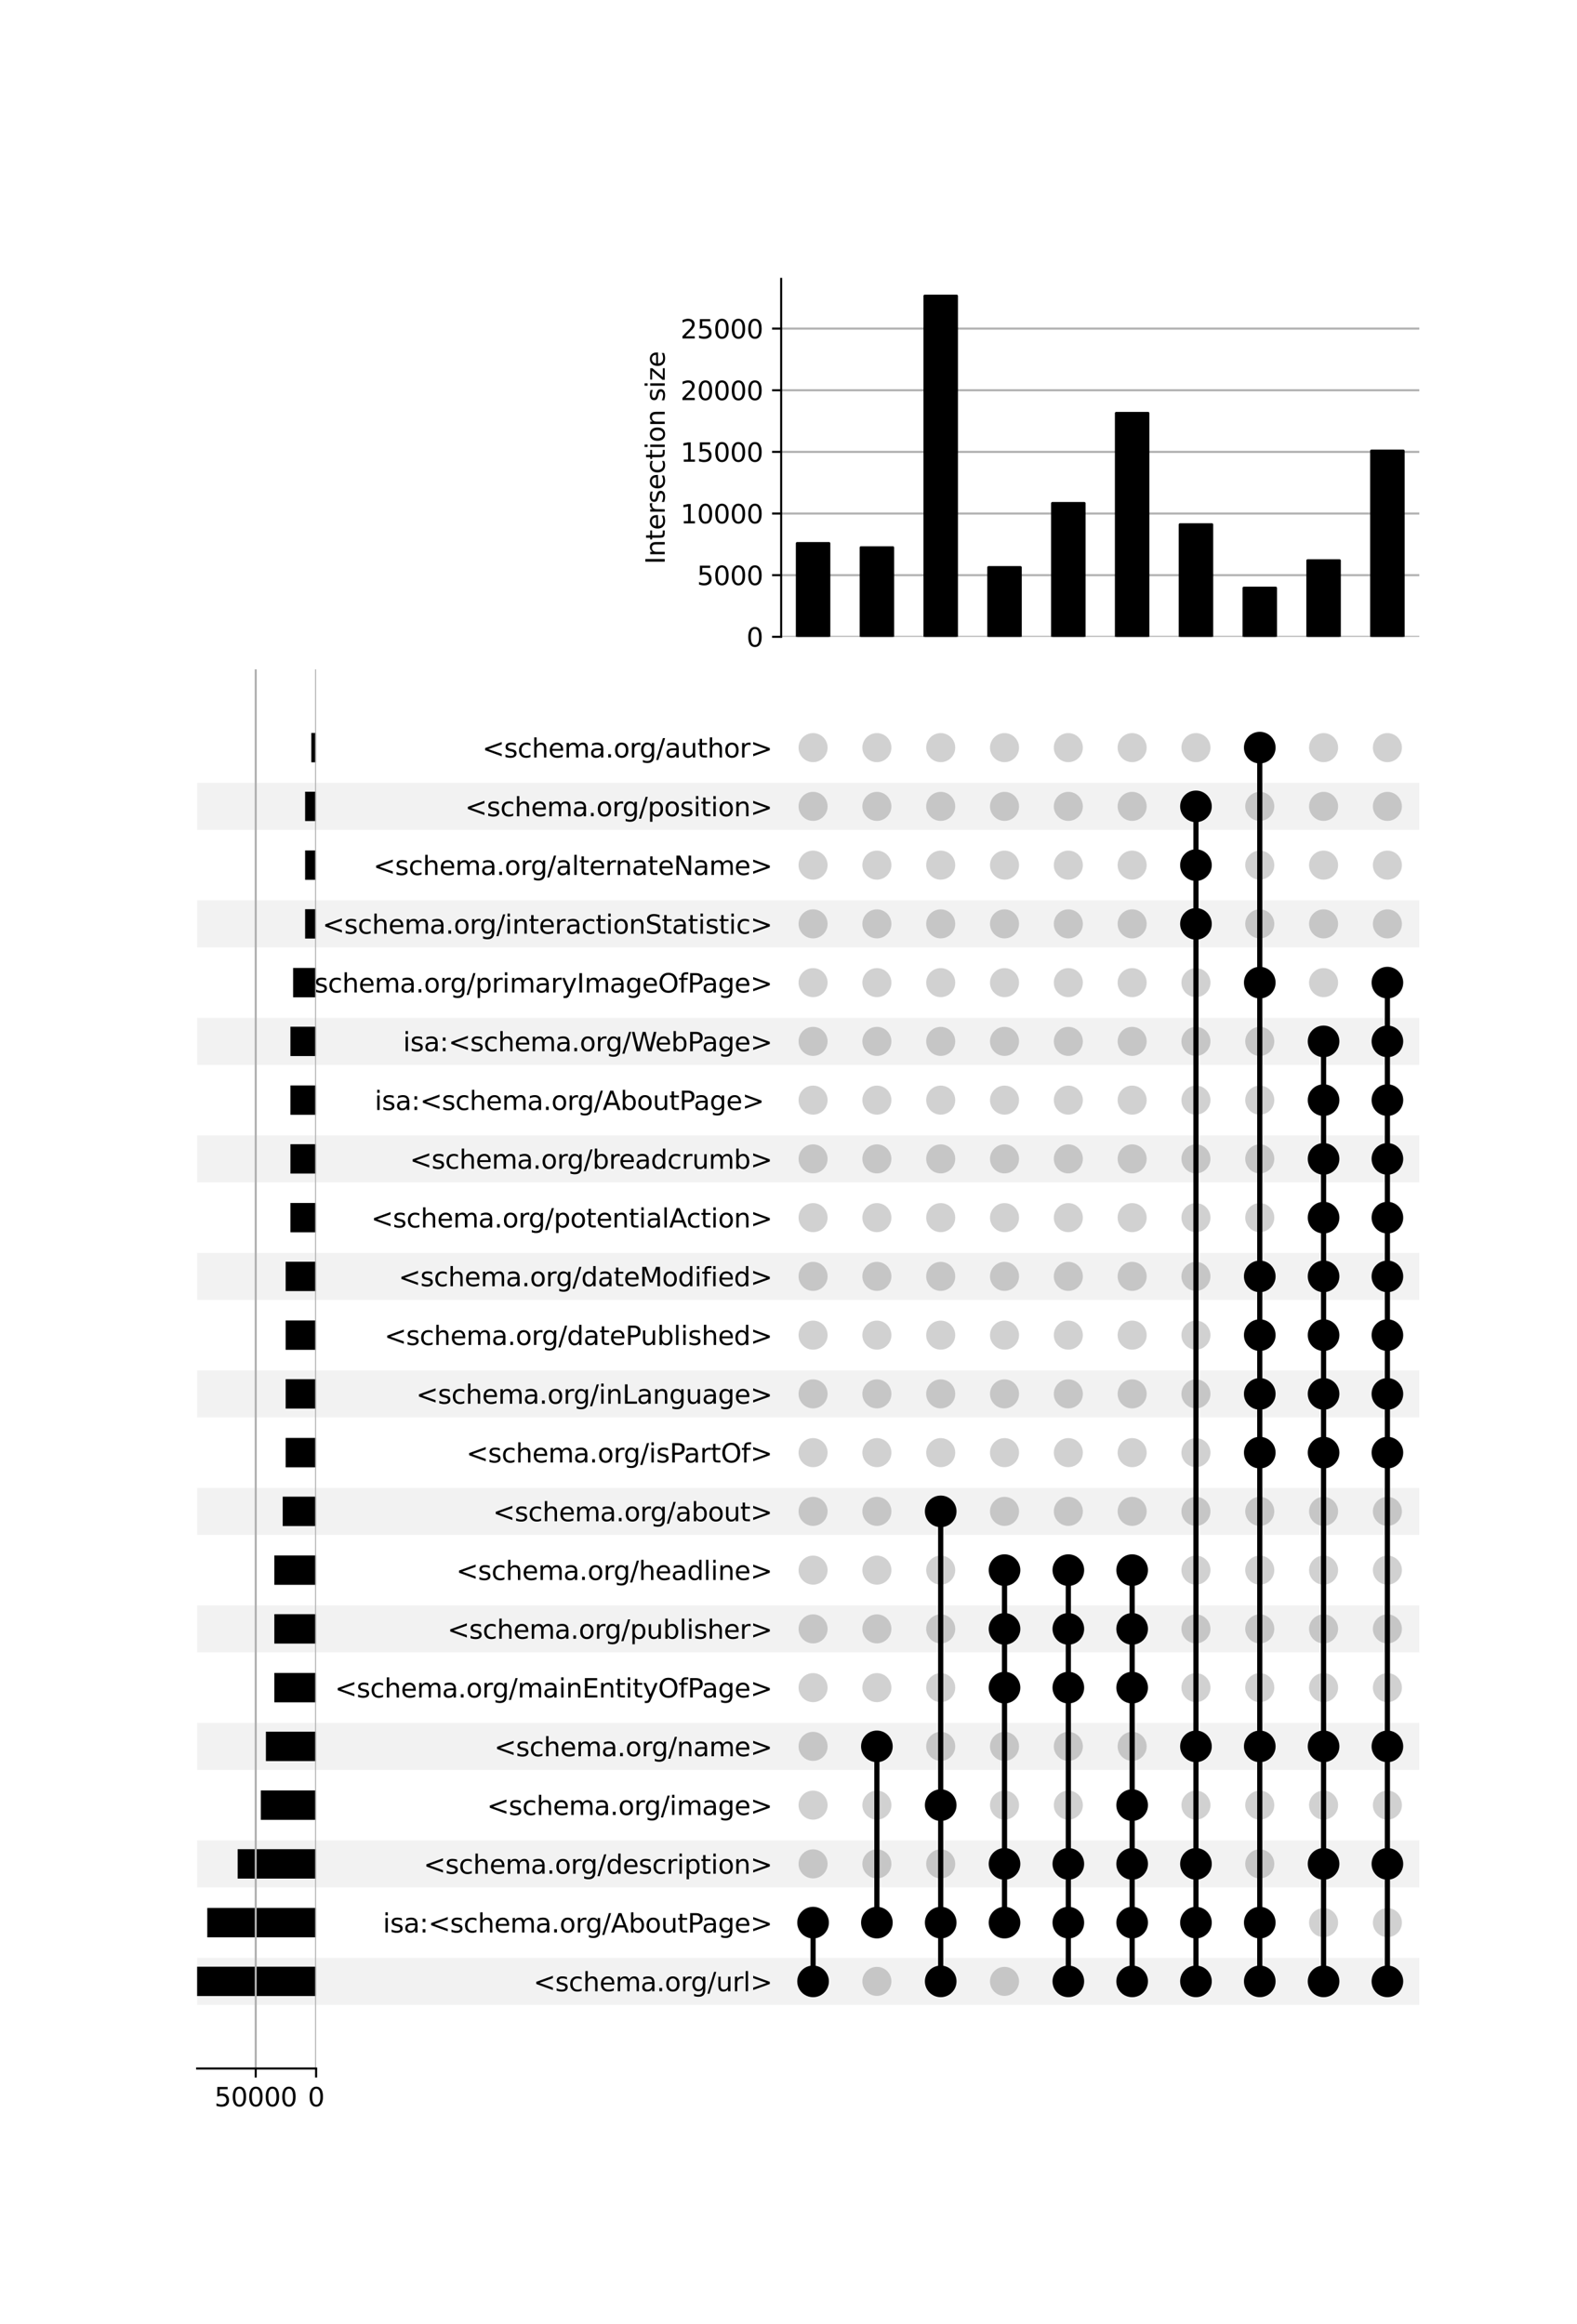 <?xml version="1.0" encoding="utf-8" standalone="no"?>
<!DOCTYPE svg PUBLIC "-//W3C//DTD SVG 1.1//EN"
  "http://www.w3.org/Graphics/SVG/1.1/DTD/svg11.dtd">
<svg xmlns:xlink="http://www.w3.org/1999/xlink" width="608pt" height="896pt" viewBox="0 0 608 896" xmlns="http://www.w3.org/2000/svg" version="1.1">
 <defs>
  <style type="text/css">*{stroke-linejoin: round; stroke-linecap: butt}</style>
 </defs>
 <g id="figure_1">
  <g id="patch_1">
   <path d="M 0 896 
L 608 896 
L 608 0 
L 0 0 
z
" style="fill: #ffffff"/>
  </g>
  <g id="axes_1">
   <g id="patch_2">
    <path d="M 76 772.922 
L 547.2 772.922 
L 547.2 754.803 
L 76 754.803 
z
" clip-path="url(#pa60b475e3e)" style="fill-opacity: 0.051"/>
   </g>
   <g id="patch_3">
    <path d="M 76 727.624 
L 547.2 727.624 
L 547.2 709.504 
L 76 709.504 
z
" clip-path="url(#pa60b475e3e)" style="fill-opacity: 0.051"/>
   </g>
   <g id="patch_4">
    <path d="M 76 682.325 
L 547.2 682.325 
L 547.2 664.206 
L 76 664.206 
z
" clip-path="url(#pa60b475e3e)" style="fill-opacity: 0.051"/>
   </g>
   <g id="patch_5">
    <path d="M 76 637.027 
L 547.2 637.027 
L 547.2 618.907 
L 76 618.907 
z
" clip-path="url(#pa60b475e3e)" style="fill-opacity: 0.051"/>
   </g>
   <g id="patch_6">
    <path d="M 76 591.728 
L 547.2 591.728 
L 547.2 573.609 
L 76 573.609 
z
" clip-path="url(#pa60b475e3e)" style="fill-opacity: 0.051"/>
   </g>
   <g id="patch_7">
    <path d="M 76 546.43 
L 547.2 546.43 
L 547.2 528.31 
L 76 528.31 
z
" clip-path="url(#pa60b475e3e)" style="fill-opacity: 0.051"/>
   </g>
   <g id="patch_8">
    <path d="M 76 501.131 
L 547.2 501.131 
L 547.2 483.012 
L 76 483.012 
z
" clip-path="url(#pa60b475e3e)" style="fill-opacity: 0.051"/>
   </g>
   <g id="patch_9">
    <path d="M 76 455.833 
L 547.2 455.833 
L 547.2 437.713 
L 76 437.713 
z
" clip-path="url(#pa60b475e3e)" style="fill-opacity: 0.051"/>
   </g>
   <g id="patch_10">
    <path d="M 76 410.534 
L 547.2 410.534 
L 547.2 392.415 
L 76 392.415 
z
" clip-path="url(#pa60b475e3e)" style="fill-opacity: 0.051"/>
   </g>
   <g id="patch_11">
    <path d="M 76 365.236 
L 547.2 365.236 
L 547.2 347.116 
L 76 347.116 
z
" clip-path="url(#pa60b475e3e)" style="fill-opacity: 0.051"/>
   </g>
   <g id="patch_12">
    <path d="M 76 319.937 
L 547.2 319.937 
L 547.2 301.818 
L 76 301.818 
z
" clip-path="url(#pa60b475e3e)" style="fill-opacity: 0.051"/>
   </g>
   <g id="matplotlib.axis_1"/>
   <g id="matplotlib.axis_2">
    <g id="ytick_1"/>
    <g id="ytick_2"/>
    <g id="ytick_3"/>
    <g id="ytick_4"/>
    <g id="ytick_5"/>
    <g id="ytick_6"/>
    <g id="ytick_7"/>
    <g id="ytick_8"/>
    <g id="ytick_9"/>
    <g id="ytick_10"/>
    <g id="ytick_11"/>
    <g id="ytick_12"/>
    <g id="ytick_13"/>
    <g id="ytick_14"/>
    <g id="ytick_15"/>
    <g id="ytick_16"/>
    <g id="ytick_17"/>
    <g id="ytick_18"/>
    <g id="ytick_19"/>
    <g id="ytick_20"/>
    <g id="ytick_21"/>
    <g id="ytick_22"/>
   </g>
  </g>
  <g id="axes_2">
   <g id="matplotlib.axis_3">
    <g id="ytick_23">
     <g id="line2d_1"/>
     <g id="text_1">
      <!-- &lt;schema.org/url&gt; -->
      <g transform="translate(205.672 767.662) scale(0.1 -0.1)">
       <defs>
        <path id="DejaVuSans-3c" d="M 4684 3150 
L 1459 2003 
L 4684 863 
L 4684 294 
L 678 1747 
L 678 2266 
L 4684 3719 
L 4684 3150 
z
" transform="scale(0.016)"/>
        <path id="DejaVuSans-73" d="M 2834 3397 
L 2834 2853 
Q 2591 2978 2328 3040 
Q 2066 3103 1784 3103 
Q 1356 3103 1142 2972 
Q 928 2841 928 2578 
Q 928 2378 1081 2264 
Q 1234 2150 1697 2047 
L 1894 2003 
Q 2506 1872 2764 1633 
Q 3022 1394 3022 966 
Q 3022 478 2636 193 
Q 2250 -91 1575 -91 
Q 1294 -91 989 -36 
Q 684 19 347 128 
L 347 722 
Q 666 556 975 473 
Q 1284 391 1588 391 
Q 1994 391 2212 530 
Q 2431 669 2431 922 
Q 2431 1156 2273 1281 
Q 2116 1406 1581 1522 
L 1381 1569 
Q 847 1681 609 1914 
Q 372 2147 372 2553 
Q 372 3047 722 3315 
Q 1072 3584 1716 3584 
Q 2034 3584 2315 3537 
Q 2597 3491 2834 3397 
z
" transform="scale(0.016)"/>
        <path id="DejaVuSans-63" d="M 3122 3366 
L 3122 2828 
Q 2878 2963 2633 3030 
Q 2388 3097 2138 3097 
Q 1578 3097 1268 2742 
Q 959 2388 959 1747 
Q 959 1106 1268 751 
Q 1578 397 2138 397 
Q 2388 397 2633 464 
Q 2878 531 3122 666 
L 3122 134 
Q 2881 22 2623 -34 
Q 2366 -91 2075 -91 
Q 1284 -91 818 406 
Q 353 903 353 1747 
Q 353 2603 823 3093 
Q 1294 3584 2113 3584 
Q 2378 3584 2631 3529 
Q 2884 3475 3122 3366 
z
" transform="scale(0.016)"/>
        <path id="DejaVuSans-68" d="M 3513 2113 
L 3513 0 
L 2938 0 
L 2938 2094 
Q 2938 2591 2744 2837 
Q 2550 3084 2163 3084 
Q 1697 3084 1428 2787 
Q 1159 2491 1159 1978 
L 1159 0 
L 581 0 
L 581 4863 
L 1159 4863 
L 1159 2956 
Q 1366 3272 1645 3428 
Q 1925 3584 2291 3584 
Q 2894 3584 3203 3211 
Q 3513 2838 3513 2113 
z
" transform="scale(0.016)"/>
        <path id="DejaVuSans-65" d="M 3597 1894 
L 3597 1613 
L 953 1613 
Q 991 1019 1311 708 
Q 1631 397 2203 397 
Q 2534 397 2845 478 
Q 3156 559 3463 722 
L 3463 178 
Q 3153 47 2828 -22 
Q 2503 -91 2169 -91 
Q 1331 -91 842 396 
Q 353 884 353 1716 
Q 353 2575 817 3079 
Q 1281 3584 2069 3584 
Q 2775 3584 3186 3129 
Q 3597 2675 3597 1894 
z
M 3022 2063 
Q 3016 2534 2758 2815 
Q 2500 3097 2075 3097 
Q 1594 3097 1305 2825 
Q 1016 2553 972 2059 
L 3022 2063 
z
" transform="scale(0.016)"/>
        <path id="DejaVuSans-6d" d="M 3328 2828 
Q 3544 3216 3844 3400 
Q 4144 3584 4550 3584 
Q 5097 3584 5394 3201 
Q 5691 2819 5691 2113 
L 5691 0 
L 5113 0 
L 5113 2094 
Q 5113 2597 4934 2840 
Q 4756 3084 4391 3084 
Q 3944 3084 3684 2787 
Q 3425 2491 3425 1978 
L 3425 0 
L 2847 0 
L 2847 2094 
Q 2847 2600 2669 2842 
Q 2491 3084 2119 3084 
Q 1678 3084 1418 2786 
Q 1159 2488 1159 1978 
L 1159 0 
L 581 0 
L 581 3500 
L 1159 3500 
L 1159 2956 
Q 1356 3278 1631 3431 
Q 1906 3584 2284 3584 
Q 2666 3584 2933 3390 
Q 3200 3197 3328 2828 
z
" transform="scale(0.016)"/>
        <path id="DejaVuSans-61" d="M 2194 1759 
Q 1497 1759 1228 1600 
Q 959 1441 959 1056 
Q 959 750 1161 570 
Q 1363 391 1709 391 
Q 2188 391 2477 730 
Q 2766 1069 2766 1631 
L 2766 1759 
L 2194 1759 
z
M 3341 1997 
L 3341 0 
L 2766 0 
L 2766 531 
Q 2569 213 2275 61 
Q 1981 -91 1556 -91 
Q 1019 -91 701 211 
Q 384 513 384 1019 
Q 384 1609 779 1909 
Q 1175 2209 1959 2209 
L 2766 2209 
L 2766 2266 
Q 2766 2663 2505 2880 
Q 2244 3097 1772 3097 
Q 1472 3097 1187 3025 
Q 903 2953 641 2809 
L 641 3341 
Q 956 3463 1253 3523 
Q 1550 3584 1831 3584 
Q 2591 3584 2966 3190 
Q 3341 2797 3341 1997 
z
" transform="scale(0.016)"/>
        <path id="DejaVuSans-2e" d="M 684 794 
L 1344 794 
L 1344 0 
L 684 0 
L 684 794 
z
" transform="scale(0.016)"/>
        <path id="DejaVuSans-6f" d="M 1959 3097 
Q 1497 3097 1228 2736 
Q 959 2375 959 1747 
Q 959 1119 1226 758 
Q 1494 397 1959 397 
Q 2419 397 2687 759 
Q 2956 1122 2956 1747 
Q 2956 2369 2687 2733 
Q 2419 3097 1959 3097 
z
M 1959 3584 
Q 2709 3584 3137 3096 
Q 3566 2609 3566 1747 
Q 3566 888 3137 398 
Q 2709 -91 1959 -91 
Q 1206 -91 779 398 
Q 353 888 353 1747 
Q 353 2609 779 3096 
Q 1206 3584 1959 3584 
z
" transform="scale(0.016)"/>
        <path id="DejaVuSans-72" d="M 2631 2963 
Q 2534 3019 2420 3045 
Q 2306 3072 2169 3072 
Q 1681 3072 1420 2755 
Q 1159 2438 1159 1844 
L 1159 0 
L 581 0 
L 581 3500 
L 1159 3500 
L 1159 2956 
Q 1341 3275 1631 3429 
Q 1922 3584 2338 3584 
Q 2397 3584 2469 3576 
Q 2541 3569 2628 3553 
L 2631 2963 
z
" transform="scale(0.016)"/>
        <path id="DejaVuSans-67" d="M 2906 1791 
Q 2906 2416 2648 2759 
Q 2391 3103 1925 3103 
Q 1463 3103 1205 2759 
Q 947 2416 947 1791 
Q 947 1169 1205 825 
Q 1463 481 1925 481 
Q 2391 481 2648 825 
Q 2906 1169 2906 1791 
z
M 3481 434 
Q 3481 -459 3084 -895 
Q 2688 -1331 1869 -1331 
Q 1566 -1331 1297 -1286 
Q 1028 -1241 775 -1147 
L 775 -588 
Q 1028 -725 1275 -790 
Q 1522 -856 1778 -856 
Q 2344 -856 2625 -561 
Q 2906 -266 2906 331 
L 2906 616 
Q 2728 306 2450 153 
Q 2172 0 1784 0 
Q 1141 0 747 490 
Q 353 981 353 1791 
Q 353 2603 747 3093 
Q 1141 3584 1784 3584 
Q 2172 3584 2450 3431 
Q 2728 3278 2906 2969 
L 2906 3500 
L 3481 3500 
L 3481 434 
z
" transform="scale(0.016)"/>
        <path id="DejaVuSans-2f" d="M 1625 4666 
L 2156 4666 
L 531 -594 
L 0 -594 
L 1625 4666 
z
" transform="scale(0.016)"/>
        <path id="DejaVuSans-75" d="M 544 1381 
L 544 3500 
L 1119 3500 
L 1119 1403 
Q 1119 906 1312 657 
Q 1506 409 1894 409 
Q 2359 409 2629 706 
Q 2900 1003 2900 1516 
L 2900 3500 
L 3475 3500 
L 3475 0 
L 2900 0 
L 2900 538 
Q 2691 219 2414 64 
Q 2138 -91 1772 -91 
Q 1169 -91 856 284 
Q 544 659 544 1381 
z
M 1991 3584 
L 1991 3584 
z
" transform="scale(0.016)"/>
        <path id="DejaVuSans-6c" d="M 603 4863 
L 1178 4863 
L 1178 0 
L 603 0 
L 603 4863 
z
" transform="scale(0.016)"/>
        <path id="DejaVuSans-3e" d="M 678 3150 
L 678 3719 
L 4684 2266 
L 4684 1747 
L 678 294 
L 678 863 
L 3897 2003 
L 678 3150 
z
" transform="scale(0.016)"/>
       </defs>
       <use xlink:href="#DejaVuSans-3c"/>
       <use xlink:href="#DejaVuSans-73" x="83.789"/>
       <use xlink:href="#DejaVuSans-63" x="135.889"/>
       <use xlink:href="#DejaVuSans-68" x="190.869"/>
       <use xlink:href="#DejaVuSans-65" x="254.248"/>
       <use xlink:href="#DejaVuSans-6d" x="315.771"/>
       <use xlink:href="#DejaVuSans-61" x="413.184"/>
       <use xlink:href="#DejaVuSans-2e" x="474.463"/>
       <use xlink:href="#DejaVuSans-6f" x="506.25"/>
       <use xlink:href="#DejaVuSans-72" x="567.432"/>
       <use xlink:href="#DejaVuSans-67" x="606.795"/>
       <use xlink:href="#DejaVuSans-2f" x="670.271"/>
       <use xlink:href="#DejaVuSans-75" x="703.963"/>
       <use xlink:href="#DejaVuSans-72" x="767.342"/>
       <use xlink:href="#DejaVuSans-6c" x="808.455"/>
       <use xlink:href="#DejaVuSans-3e" x="836.238"/>
      </g>
     </g>
    </g>
    <g id="ytick_24">
     <g id="line2d_2"/>
     <g id="text_2">
      <!-- isa:&lt;schema.org/AboutPage&gt; -->
      <g transform="translate(147.639 745.012) scale(0.1 -0.1)">
       <defs>
        <path id="DejaVuSans-69" d="M 603 3500 
L 1178 3500 
L 1178 0 
L 603 0 
L 603 3500 
z
M 603 4863 
L 1178 4863 
L 1178 4134 
L 603 4134 
L 603 4863 
z
" transform="scale(0.016)"/>
        <path id="DejaVuSans-3a" d="M 750 794 
L 1409 794 
L 1409 0 
L 750 0 
L 750 794 
z
M 750 3309 
L 1409 3309 
L 1409 2516 
L 750 2516 
L 750 3309 
z
" transform="scale(0.016)"/>
        <path id="DejaVuSans-41" d="M 2188 4044 
L 1331 1722 
L 3047 1722 
L 2188 4044 
z
M 1831 4666 
L 2547 4666 
L 4325 0 
L 3669 0 
L 3244 1197 
L 1141 1197 
L 716 0 
L 50 0 
L 1831 4666 
z
" transform="scale(0.016)"/>
        <path id="DejaVuSans-62" d="M 3116 1747 
Q 3116 2381 2855 2742 
Q 2594 3103 2138 3103 
Q 1681 3103 1420 2742 
Q 1159 2381 1159 1747 
Q 1159 1113 1420 752 
Q 1681 391 2138 391 
Q 2594 391 2855 752 
Q 3116 1113 3116 1747 
z
M 1159 2969 
Q 1341 3281 1617 3432 
Q 1894 3584 2278 3584 
Q 2916 3584 3314 3078 
Q 3713 2572 3713 1747 
Q 3713 922 3314 415 
Q 2916 -91 2278 -91 
Q 1894 -91 1617 61 
Q 1341 213 1159 525 
L 1159 0 
L 581 0 
L 581 4863 
L 1159 4863 
L 1159 2969 
z
" transform="scale(0.016)"/>
        <path id="DejaVuSans-74" d="M 1172 4494 
L 1172 3500 
L 2356 3500 
L 2356 3053 
L 1172 3053 
L 1172 1153 
Q 1172 725 1289 603 
Q 1406 481 1766 481 
L 2356 481 
L 2356 0 
L 1766 0 
Q 1100 0 847 248 
Q 594 497 594 1153 
L 594 3053 
L 172 3053 
L 172 3500 
L 594 3500 
L 594 4494 
L 1172 4494 
z
" transform="scale(0.016)"/>
        <path id="DejaVuSans-50" d="M 1259 4147 
L 1259 2394 
L 2053 2394 
Q 2494 2394 2734 2622 
Q 2975 2850 2975 3272 
Q 2975 3691 2734 3919 
Q 2494 4147 2053 4147 
L 1259 4147 
z
M 628 4666 
L 2053 4666 
Q 2838 4666 3239 4311 
Q 3641 3956 3641 3272 
Q 3641 2581 3239 2228 
Q 2838 1875 2053 1875 
L 1259 1875 
L 1259 0 
L 628 0 
L 628 4666 
z
" transform="scale(0.016)"/>
       </defs>
       <use xlink:href="#DejaVuSans-69"/>
       <use xlink:href="#DejaVuSans-73" x="27.783"/>
       <use xlink:href="#DejaVuSans-61" x="79.883"/>
       <use xlink:href="#DejaVuSans-3a" x="141.162"/>
       <use xlink:href="#DejaVuSans-3c" x="174.854"/>
       <use xlink:href="#DejaVuSans-73" x="258.643"/>
       <use xlink:href="#DejaVuSans-63" x="310.742"/>
       <use xlink:href="#DejaVuSans-68" x="365.723"/>
       <use xlink:href="#DejaVuSans-65" x="429.102"/>
       <use xlink:href="#DejaVuSans-6d" x="490.625"/>
       <use xlink:href="#DejaVuSans-61" x="588.037"/>
       <use xlink:href="#DejaVuSans-2e" x="649.316"/>
       <use xlink:href="#DejaVuSans-6f" x="681.104"/>
       <use xlink:href="#DejaVuSans-72" x="742.285"/>
       <use xlink:href="#DejaVuSans-67" x="781.648"/>
       <use xlink:href="#DejaVuSans-2f" x="845.125"/>
       <use xlink:href="#DejaVuSans-41" x="878.816"/>
       <use xlink:href="#DejaVuSans-62" x="947.225"/>
       <use xlink:href="#DejaVuSans-6f" x="1010.701"/>
       <use xlink:href="#DejaVuSans-75" x="1071.883"/>
       <use xlink:href="#DejaVuSans-74" x="1135.262"/>
       <use xlink:href="#DejaVuSans-50" x="1174.471"/>
       <use xlink:href="#DejaVuSans-61" x="1230.273"/>
       <use xlink:href="#DejaVuSans-67" x="1291.553"/>
       <use xlink:href="#DejaVuSans-65" x="1355.029"/>
       <use xlink:href="#DejaVuSans-3e" x="1416.553"/>
      </g>
     </g>
    </g>
    <g id="ytick_25">
     <g id="line2d_3"/>
     <g id="text_3">
      <!-- &lt;schema.org/description&gt; -->
      <g transform="translate(163.297 722.363) scale(0.1 -0.1)">
       <defs>
        <path id="DejaVuSans-64" d="M 2906 2969 
L 2906 4863 
L 3481 4863 
L 3481 0 
L 2906 0 
L 2906 525 
Q 2725 213 2448 61 
Q 2172 -91 1784 -91 
Q 1150 -91 751 415 
Q 353 922 353 1747 
Q 353 2572 751 3078 
Q 1150 3584 1784 3584 
Q 2172 3584 2448 3432 
Q 2725 3281 2906 2969 
z
M 947 1747 
Q 947 1113 1208 752 
Q 1469 391 1925 391 
Q 2381 391 2643 752 
Q 2906 1113 2906 1747 
Q 2906 2381 2643 2742 
Q 2381 3103 1925 3103 
Q 1469 3103 1208 2742 
Q 947 2381 947 1747 
z
" transform="scale(0.016)"/>
        <path id="DejaVuSans-70" d="M 1159 525 
L 1159 -1331 
L 581 -1331 
L 581 3500 
L 1159 3500 
L 1159 2969 
Q 1341 3281 1617 3432 
Q 1894 3584 2278 3584 
Q 2916 3584 3314 3078 
Q 3713 2572 3713 1747 
Q 3713 922 3314 415 
Q 2916 -91 2278 -91 
Q 1894 -91 1617 61 
Q 1341 213 1159 525 
z
M 3116 1747 
Q 3116 2381 2855 2742 
Q 2594 3103 2138 3103 
Q 1681 3103 1420 2742 
Q 1159 2381 1159 1747 
Q 1159 1113 1420 752 
Q 1681 391 2138 391 
Q 2594 391 2855 752 
Q 3116 1113 3116 1747 
z
" transform="scale(0.016)"/>
        <path id="DejaVuSans-6e" d="M 3513 2113 
L 3513 0 
L 2938 0 
L 2938 2094 
Q 2938 2591 2744 2837 
Q 2550 3084 2163 3084 
Q 1697 3084 1428 2787 
Q 1159 2491 1159 1978 
L 1159 0 
L 581 0 
L 581 3500 
L 1159 3500 
L 1159 2956 
Q 1366 3272 1645 3428 
Q 1925 3584 2291 3584 
Q 2894 3584 3203 3211 
Q 3513 2838 3513 2113 
z
" transform="scale(0.016)"/>
       </defs>
       <use xlink:href="#DejaVuSans-3c"/>
       <use xlink:href="#DejaVuSans-73" x="83.789"/>
       <use xlink:href="#DejaVuSans-63" x="135.889"/>
       <use xlink:href="#DejaVuSans-68" x="190.869"/>
       <use xlink:href="#DejaVuSans-65" x="254.248"/>
       <use xlink:href="#DejaVuSans-6d" x="315.771"/>
       <use xlink:href="#DejaVuSans-61" x="413.184"/>
       <use xlink:href="#DejaVuSans-2e" x="474.463"/>
       <use xlink:href="#DejaVuSans-6f" x="506.25"/>
       <use xlink:href="#DejaVuSans-72" x="567.432"/>
       <use xlink:href="#DejaVuSans-67" x="606.795"/>
       <use xlink:href="#DejaVuSans-2f" x="670.271"/>
       <use xlink:href="#DejaVuSans-64" x="703.963"/>
       <use xlink:href="#DejaVuSans-65" x="767.439"/>
       <use xlink:href="#DejaVuSans-73" x="828.963"/>
       <use xlink:href="#DejaVuSans-63" x="881.062"/>
       <use xlink:href="#DejaVuSans-72" x="936.043"/>
       <use xlink:href="#DejaVuSans-69" x="977.156"/>
       <use xlink:href="#DejaVuSans-70" x="1004.939"/>
       <use xlink:href="#DejaVuSans-74" x="1068.416"/>
       <use xlink:href="#DejaVuSans-69" x="1107.625"/>
       <use xlink:href="#DejaVuSans-6f" x="1135.408"/>
       <use xlink:href="#DejaVuSans-6e" x="1196.59"/>
       <use xlink:href="#DejaVuSans-3e" x="1259.969"/>
      </g>
     </g>
    </g>
    <g id="ytick_26">
     <g id="line2d_4"/>
     <g id="text_4">
      <!-- &lt;schema.org/image&gt; -->
      <g transform="translate(187.75 699.714) scale(0.1 -0.1)">
       <use xlink:href="#DejaVuSans-3c"/>
       <use xlink:href="#DejaVuSans-73" x="83.789"/>
       <use xlink:href="#DejaVuSans-63" x="135.889"/>
       <use xlink:href="#DejaVuSans-68" x="190.869"/>
       <use xlink:href="#DejaVuSans-65" x="254.248"/>
       <use xlink:href="#DejaVuSans-6d" x="315.771"/>
       <use xlink:href="#DejaVuSans-61" x="413.184"/>
       <use xlink:href="#DejaVuSans-2e" x="474.463"/>
       <use xlink:href="#DejaVuSans-6f" x="506.25"/>
       <use xlink:href="#DejaVuSans-72" x="567.432"/>
       <use xlink:href="#DejaVuSans-67" x="606.795"/>
       <use xlink:href="#DejaVuSans-2f" x="670.271"/>
       <use xlink:href="#DejaVuSans-69" x="703.963"/>
       <use xlink:href="#DejaVuSans-6d" x="731.746"/>
       <use xlink:href="#DejaVuSans-61" x="829.158"/>
       <use xlink:href="#DejaVuSans-67" x="890.438"/>
       <use xlink:href="#DejaVuSans-65" x="953.914"/>
       <use xlink:href="#DejaVuSans-3e" x="1015.438"/>
      </g>
     </g>
    </g>
    <g id="ytick_27">
     <g id="line2d_5"/>
     <g id="text_5">
      <!-- &lt;schema.org/name&gt; -->
      <g transform="translate(190.539 677.065) scale(0.1 -0.1)">
       <use xlink:href="#DejaVuSans-3c"/>
       <use xlink:href="#DejaVuSans-73" x="83.789"/>
       <use xlink:href="#DejaVuSans-63" x="135.889"/>
       <use xlink:href="#DejaVuSans-68" x="190.869"/>
       <use xlink:href="#DejaVuSans-65" x="254.248"/>
       <use xlink:href="#DejaVuSans-6d" x="315.771"/>
       <use xlink:href="#DejaVuSans-61" x="413.184"/>
       <use xlink:href="#DejaVuSans-2e" x="474.463"/>
       <use xlink:href="#DejaVuSans-6f" x="506.25"/>
       <use xlink:href="#DejaVuSans-72" x="567.432"/>
       <use xlink:href="#DejaVuSans-67" x="606.795"/>
       <use xlink:href="#DejaVuSans-2f" x="670.271"/>
       <use xlink:href="#DejaVuSans-6e" x="703.963"/>
       <use xlink:href="#DejaVuSans-61" x="767.342"/>
       <use xlink:href="#DejaVuSans-6d" x="828.621"/>
       <use xlink:href="#DejaVuSans-65" x="926.033"/>
       <use xlink:href="#DejaVuSans-3e" x="987.557"/>
      </g>
     </g>
    </g>
    <g id="ytick_28">
     <g id="line2d_6"/>
     <g id="text_6">
      <!-- &lt;schema.org/mainEntityOfPage&gt; -->
      <g transform="translate(129.119 654.415) scale(0.1 -0.1)">
       <defs>
        <path id="DejaVuSans-45" d="M 628 4666 
L 3578 4666 
L 3578 4134 
L 1259 4134 
L 1259 2753 
L 3481 2753 
L 3481 2222 
L 1259 2222 
L 1259 531 
L 3634 531 
L 3634 0 
L 628 0 
L 628 4666 
z
" transform="scale(0.016)"/>
        <path id="DejaVuSans-79" d="M 2059 -325 
Q 1816 -950 1584 -1140 
Q 1353 -1331 966 -1331 
L 506 -1331 
L 506 -850 
L 844 -850 
Q 1081 -850 1212 -737 
Q 1344 -625 1503 -206 
L 1606 56 
L 191 3500 
L 800 3500 
L 1894 763 
L 2988 3500 
L 3597 3500 
L 2059 -325 
z
" transform="scale(0.016)"/>
        <path id="DejaVuSans-4f" d="M 2522 4238 
Q 1834 4238 1429 3725 
Q 1025 3213 1025 2328 
Q 1025 1447 1429 934 
Q 1834 422 2522 422 
Q 3209 422 3611 934 
Q 4013 1447 4013 2328 
Q 4013 3213 3611 3725 
Q 3209 4238 2522 4238 
z
M 2522 4750 
Q 3503 4750 4090 4092 
Q 4678 3434 4678 2328 
Q 4678 1225 4090 567 
Q 3503 -91 2522 -91 
Q 1538 -91 948 565 
Q 359 1222 359 2328 
Q 359 3434 948 4092 
Q 1538 4750 2522 4750 
z
" transform="scale(0.016)"/>
        <path id="DejaVuSans-66" d="M 2375 4863 
L 2375 4384 
L 1825 4384 
Q 1516 4384 1395 4259 
Q 1275 4134 1275 3809 
L 1275 3500 
L 2222 3500 
L 2222 3053 
L 1275 3053 
L 1275 0 
L 697 0 
L 697 3053 
L 147 3053 
L 147 3500 
L 697 3500 
L 697 3744 
Q 697 4328 969 4595 
Q 1241 4863 1831 4863 
L 2375 4863 
z
" transform="scale(0.016)"/>
       </defs>
       <use xlink:href="#DejaVuSans-3c"/>
       <use xlink:href="#DejaVuSans-73" x="83.789"/>
       <use xlink:href="#DejaVuSans-63" x="135.889"/>
       <use xlink:href="#DejaVuSans-68" x="190.869"/>
       <use xlink:href="#DejaVuSans-65" x="254.248"/>
       <use xlink:href="#DejaVuSans-6d" x="315.771"/>
       <use xlink:href="#DejaVuSans-61" x="413.184"/>
       <use xlink:href="#DejaVuSans-2e" x="474.463"/>
       <use xlink:href="#DejaVuSans-6f" x="506.25"/>
       <use xlink:href="#DejaVuSans-72" x="567.432"/>
       <use xlink:href="#DejaVuSans-67" x="606.795"/>
       <use xlink:href="#DejaVuSans-2f" x="670.271"/>
       <use xlink:href="#DejaVuSans-6d" x="703.963"/>
       <use xlink:href="#DejaVuSans-61" x="801.375"/>
       <use xlink:href="#DejaVuSans-69" x="862.654"/>
       <use xlink:href="#DejaVuSans-6e" x="890.438"/>
       <use xlink:href="#DejaVuSans-45" x="953.816"/>
       <use xlink:href="#DejaVuSans-6e" x="1017"/>
       <use xlink:href="#DejaVuSans-74" x="1080.379"/>
       <use xlink:href="#DejaVuSans-69" x="1119.588"/>
       <use xlink:href="#DejaVuSans-74" x="1147.371"/>
       <use xlink:href="#DejaVuSans-79" x="1186.58"/>
       <use xlink:href="#DejaVuSans-4f" x="1245.76"/>
       <use xlink:href="#DejaVuSans-66" x="1324.471"/>
       <use xlink:href="#DejaVuSans-50" x="1359.676"/>
       <use xlink:href="#DejaVuSans-61" x="1415.479"/>
       <use xlink:href="#DejaVuSans-67" x="1476.758"/>
       <use xlink:href="#DejaVuSans-65" x="1540.234"/>
       <use xlink:href="#DejaVuSans-3e" x="1601.758"/>
      </g>
     </g>
    </g>
    <g id="ytick_29">
     <g id="line2d_7"/>
     <g id="text_7">
      <!-- &lt;schema.org/publisher&gt; -->
      <g transform="translate(172.497 631.766) scale(0.1 -0.1)">
       <use xlink:href="#DejaVuSans-3c"/>
       <use xlink:href="#DejaVuSans-73" x="83.789"/>
       <use xlink:href="#DejaVuSans-63" x="135.889"/>
       <use xlink:href="#DejaVuSans-68" x="190.869"/>
       <use xlink:href="#DejaVuSans-65" x="254.248"/>
       <use xlink:href="#DejaVuSans-6d" x="315.771"/>
       <use xlink:href="#DejaVuSans-61" x="413.184"/>
       <use xlink:href="#DejaVuSans-2e" x="474.463"/>
       <use xlink:href="#DejaVuSans-6f" x="506.25"/>
       <use xlink:href="#DejaVuSans-72" x="567.432"/>
       <use xlink:href="#DejaVuSans-67" x="606.795"/>
       <use xlink:href="#DejaVuSans-2f" x="670.271"/>
       <use xlink:href="#DejaVuSans-70" x="703.963"/>
       <use xlink:href="#DejaVuSans-75" x="767.439"/>
       <use xlink:href="#DejaVuSans-62" x="830.818"/>
       <use xlink:href="#DejaVuSans-6c" x="894.295"/>
       <use xlink:href="#DejaVuSans-69" x="922.078"/>
       <use xlink:href="#DejaVuSans-73" x="949.861"/>
       <use xlink:href="#DejaVuSans-68" x="1001.961"/>
       <use xlink:href="#DejaVuSans-65" x="1065.34"/>
       <use xlink:href="#DejaVuSans-72" x="1126.863"/>
       <use xlink:href="#DejaVuSans-3e" x="1167.977"/>
      </g>
     </g>
    </g>
    <g id="ytick_30">
     <g id="line2d_8"/>
     <g id="text_8">
      <!-- &lt;schema.org/headline&gt; -->
      <g transform="translate(175.885 609.117) scale(0.1 -0.1)">
       <use xlink:href="#DejaVuSans-3c"/>
       <use xlink:href="#DejaVuSans-73" x="83.789"/>
       <use xlink:href="#DejaVuSans-63" x="135.889"/>
       <use xlink:href="#DejaVuSans-68" x="190.869"/>
       <use xlink:href="#DejaVuSans-65" x="254.248"/>
       <use xlink:href="#DejaVuSans-6d" x="315.771"/>
       <use xlink:href="#DejaVuSans-61" x="413.184"/>
       <use xlink:href="#DejaVuSans-2e" x="474.463"/>
       <use xlink:href="#DejaVuSans-6f" x="506.25"/>
       <use xlink:href="#DejaVuSans-72" x="567.432"/>
       <use xlink:href="#DejaVuSans-67" x="606.795"/>
       <use xlink:href="#DejaVuSans-2f" x="670.271"/>
       <use xlink:href="#DejaVuSans-68" x="703.963"/>
       <use xlink:href="#DejaVuSans-65" x="767.342"/>
       <use xlink:href="#DejaVuSans-61" x="828.865"/>
       <use xlink:href="#DejaVuSans-64" x="890.145"/>
       <use xlink:href="#DejaVuSans-6c" x="953.621"/>
       <use xlink:href="#DejaVuSans-69" x="981.404"/>
       <use xlink:href="#DejaVuSans-6e" x="1009.188"/>
       <use xlink:href="#DejaVuSans-65" x="1072.566"/>
       <use xlink:href="#DejaVuSans-3e" x="1134.09"/>
      </g>
     </g>
    </g>
    <g id="ytick_31">
     <g id="line2d_9"/>
     <g id="text_9">
      <!-- &lt;schema.org/about&gt; -->
      <g transform="translate(190.046 586.468) scale(0.1 -0.1)">
       <use xlink:href="#DejaVuSans-3c"/>
       <use xlink:href="#DejaVuSans-73" x="83.789"/>
       <use xlink:href="#DejaVuSans-63" x="135.889"/>
       <use xlink:href="#DejaVuSans-68" x="190.869"/>
       <use xlink:href="#DejaVuSans-65" x="254.248"/>
       <use xlink:href="#DejaVuSans-6d" x="315.771"/>
       <use xlink:href="#DejaVuSans-61" x="413.184"/>
       <use xlink:href="#DejaVuSans-2e" x="474.463"/>
       <use xlink:href="#DejaVuSans-6f" x="506.25"/>
       <use xlink:href="#DejaVuSans-72" x="567.432"/>
       <use xlink:href="#DejaVuSans-67" x="606.795"/>
       <use xlink:href="#DejaVuSans-2f" x="670.271"/>
       <use xlink:href="#DejaVuSans-61" x="703.963"/>
       <use xlink:href="#DejaVuSans-62" x="765.242"/>
       <use xlink:href="#DejaVuSans-6f" x="828.719"/>
       <use xlink:href="#DejaVuSans-75" x="889.9"/>
       <use xlink:href="#DejaVuSans-74" x="953.279"/>
       <use xlink:href="#DejaVuSans-3e" x="992.488"/>
      </g>
     </g>
    </g>
    <g id="ytick_32">
     <g id="line2d_10"/>
     <g id="text_10">
      <!-- &lt;schema.org/isPartOf&gt; -->
      <g transform="translate(179.78 563.818) scale(0.1 -0.1)">
       <use xlink:href="#DejaVuSans-3c"/>
       <use xlink:href="#DejaVuSans-73" x="83.789"/>
       <use xlink:href="#DejaVuSans-63" x="135.889"/>
       <use xlink:href="#DejaVuSans-68" x="190.869"/>
       <use xlink:href="#DejaVuSans-65" x="254.248"/>
       <use xlink:href="#DejaVuSans-6d" x="315.771"/>
       <use xlink:href="#DejaVuSans-61" x="413.184"/>
       <use xlink:href="#DejaVuSans-2e" x="474.463"/>
       <use xlink:href="#DejaVuSans-6f" x="506.25"/>
       <use xlink:href="#DejaVuSans-72" x="567.432"/>
       <use xlink:href="#DejaVuSans-67" x="606.795"/>
       <use xlink:href="#DejaVuSans-2f" x="670.271"/>
       <use xlink:href="#DejaVuSans-69" x="703.963"/>
       <use xlink:href="#DejaVuSans-73" x="731.746"/>
       <use xlink:href="#DejaVuSans-50" x="783.846"/>
       <use xlink:href="#DejaVuSans-61" x="839.648"/>
       <use xlink:href="#DejaVuSans-72" x="900.928"/>
       <use xlink:href="#DejaVuSans-74" x="942.041"/>
       <use xlink:href="#DejaVuSans-4f" x="981.25"/>
       <use xlink:href="#DejaVuSans-66" x="1059.961"/>
       <use xlink:href="#DejaVuSans-3e" x="1095.166"/>
      </g>
     </g>
    </g>
    <g id="ytick_33">
     <g id="line2d_11"/>
     <g id="text_11">
      <!-- &lt;schema.org/inLanguage&gt; -->
      <g transform="translate(160.43 541.169) scale(0.1 -0.1)">
       <defs>
        <path id="DejaVuSans-4c" d="M 628 4666 
L 1259 4666 
L 1259 531 
L 3531 531 
L 3531 0 
L 628 0 
L 628 4666 
z
" transform="scale(0.016)"/>
       </defs>
       <use xlink:href="#DejaVuSans-3c"/>
       <use xlink:href="#DejaVuSans-73" x="83.789"/>
       <use xlink:href="#DejaVuSans-63" x="135.889"/>
       <use xlink:href="#DejaVuSans-68" x="190.869"/>
       <use xlink:href="#DejaVuSans-65" x="254.248"/>
       <use xlink:href="#DejaVuSans-6d" x="315.771"/>
       <use xlink:href="#DejaVuSans-61" x="413.184"/>
       <use xlink:href="#DejaVuSans-2e" x="474.463"/>
       <use xlink:href="#DejaVuSans-6f" x="506.25"/>
       <use xlink:href="#DejaVuSans-72" x="567.432"/>
       <use xlink:href="#DejaVuSans-67" x="606.795"/>
       <use xlink:href="#DejaVuSans-2f" x="670.271"/>
       <use xlink:href="#DejaVuSans-69" x="703.963"/>
       <use xlink:href="#DejaVuSans-6e" x="731.746"/>
       <use xlink:href="#DejaVuSans-4c" x="795.125"/>
       <use xlink:href="#DejaVuSans-61" x="850.838"/>
       <use xlink:href="#DejaVuSans-6e" x="912.117"/>
       <use xlink:href="#DejaVuSans-67" x="975.496"/>
       <use xlink:href="#DejaVuSans-75" x="1038.973"/>
       <use xlink:href="#DejaVuSans-61" x="1102.352"/>
       <use xlink:href="#DejaVuSans-67" x="1163.631"/>
       <use xlink:href="#DejaVuSans-65" x="1227.107"/>
       <use xlink:href="#DejaVuSans-3e" x="1288.631"/>
      </g>
     </g>
    </g>
    <g id="ytick_34">
     <g id="line2d_12"/>
     <g id="text_12">
      <!-- &lt;schema.org/datePublished&gt; -->
      <g transform="translate(148.203 518.52) scale(0.1 -0.1)">
       <use xlink:href="#DejaVuSans-3c"/>
       <use xlink:href="#DejaVuSans-73" x="83.789"/>
       <use xlink:href="#DejaVuSans-63" x="135.889"/>
       <use xlink:href="#DejaVuSans-68" x="190.869"/>
       <use xlink:href="#DejaVuSans-65" x="254.248"/>
       <use xlink:href="#DejaVuSans-6d" x="315.771"/>
       <use xlink:href="#DejaVuSans-61" x="413.184"/>
       <use xlink:href="#DejaVuSans-2e" x="474.463"/>
       <use xlink:href="#DejaVuSans-6f" x="506.25"/>
       <use xlink:href="#DejaVuSans-72" x="567.432"/>
       <use xlink:href="#DejaVuSans-67" x="606.795"/>
       <use xlink:href="#DejaVuSans-2f" x="670.271"/>
       <use xlink:href="#DejaVuSans-64" x="703.963"/>
       <use xlink:href="#DejaVuSans-61" x="767.439"/>
       <use xlink:href="#DejaVuSans-74" x="828.719"/>
       <use xlink:href="#DejaVuSans-65" x="867.928"/>
       <use xlink:href="#DejaVuSans-50" x="929.451"/>
       <use xlink:href="#DejaVuSans-75" x="988.004"/>
       <use xlink:href="#DejaVuSans-62" x="1051.383"/>
       <use xlink:href="#DejaVuSans-6c" x="1114.859"/>
       <use xlink:href="#DejaVuSans-69" x="1142.643"/>
       <use xlink:href="#DejaVuSans-73" x="1170.426"/>
       <use xlink:href="#DejaVuSans-68" x="1222.525"/>
       <use xlink:href="#DejaVuSans-65" x="1285.904"/>
       <use xlink:href="#DejaVuSans-64" x="1347.428"/>
       <use xlink:href="#DejaVuSans-3e" x="1410.904"/>
      </g>
     </g>
    </g>
    <g id="ytick_35">
     <g id="line2d_13"/>
     <g id="text_13">
      <!-- &lt;schema.org/dateModified&gt; -->
      <g transform="translate(153.675 495.871) scale(0.1 -0.1)">
       <defs>
        <path id="DejaVuSans-4d" d="M 628 4666 
L 1569 4666 
L 2759 1491 
L 3956 4666 
L 4897 4666 
L 4897 0 
L 4281 0 
L 4281 4097 
L 3078 897 
L 2444 897 
L 1241 4097 
L 1241 0 
L 628 0 
L 628 4666 
z
" transform="scale(0.016)"/>
       </defs>
       <use xlink:href="#DejaVuSans-3c"/>
       <use xlink:href="#DejaVuSans-73" x="83.789"/>
       <use xlink:href="#DejaVuSans-63" x="135.889"/>
       <use xlink:href="#DejaVuSans-68" x="190.869"/>
       <use xlink:href="#DejaVuSans-65" x="254.248"/>
       <use xlink:href="#DejaVuSans-6d" x="315.771"/>
       <use xlink:href="#DejaVuSans-61" x="413.184"/>
       <use xlink:href="#DejaVuSans-2e" x="474.463"/>
       <use xlink:href="#DejaVuSans-6f" x="506.25"/>
       <use xlink:href="#DejaVuSans-72" x="567.432"/>
       <use xlink:href="#DejaVuSans-67" x="606.795"/>
       <use xlink:href="#DejaVuSans-2f" x="670.271"/>
       <use xlink:href="#DejaVuSans-64" x="703.963"/>
       <use xlink:href="#DejaVuSans-61" x="767.439"/>
       <use xlink:href="#DejaVuSans-74" x="828.719"/>
       <use xlink:href="#DejaVuSans-65" x="867.928"/>
       <use xlink:href="#DejaVuSans-4d" x="929.451"/>
       <use xlink:href="#DejaVuSans-6f" x="1015.73"/>
       <use xlink:href="#DejaVuSans-64" x="1076.912"/>
       <use xlink:href="#DejaVuSans-69" x="1140.389"/>
       <use xlink:href="#DejaVuSans-66" x="1168.172"/>
       <use xlink:href="#DejaVuSans-69" x="1203.377"/>
       <use xlink:href="#DejaVuSans-65" x="1231.16"/>
       <use xlink:href="#DejaVuSans-64" x="1292.684"/>
       <use xlink:href="#DejaVuSans-3e" x="1356.16"/>
      </g>
     </g>
    </g>
    <g id="ytick_36">
     <g id="line2d_14"/>
     <g id="text_14">
      <!-- &lt;schema.org/potentialAction&gt; -->
      <g transform="translate(143.097 473.221) scale(0.1 -0.1)">
       <use xlink:href="#DejaVuSans-3c"/>
       <use xlink:href="#DejaVuSans-73" x="83.789"/>
       <use xlink:href="#DejaVuSans-63" x="135.889"/>
       <use xlink:href="#DejaVuSans-68" x="190.869"/>
       <use xlink:href="#DejaVuSans-65" x="254.248"/>
       <use xlink:href="#DejaVuSans-6d" x="315.771"/>
       <use xlink:href="#DejaVuSans-61" x="413.184"/>
       <use xlink:href="#DejaVuSans-2e" x="474.463"/>
       <use xlink:href="#DejaVuSans-6f" x="506.25"/>
       <use xlink:href="#DejaVuSans-72" x="567.432"/>
       <use xlink:href="#DejaVuSans-67" x="606.795"/>
       <use xlink:href="#DejaVuSans-2f" x="670.271"/>
       <use xlink:href="#DejaVuSans-70" x="703.963"/>
       <use xlink:href="#DejaVuSans-6f" x="767.439"/>
       <use xlink:href="#DejaVuSans-74" x="828.621"/>
       <use xlink:href="#DejaVuSans-65" x="867.83"/>
       <use xlink:href="#DejaVuSans-6e" x="929.354"/>
       <use xlink:href="#DejaVuSans-74" x="992.732"/>
       <use xlink:href="#DejaVuSans-69" x="1031.941"/>
       <use xlink:href="#DejaVuSans-61" x="1059.725"/>
       <use xlink:href="#DejaVuSans-6c" x="1121.004"/>
       <use xlink:href="#DejaVuSans-41" x="1148.787"/>
       <use xlink:href="#DejaVuSans-63" x="1215.445"/>
       <use xlink:href="#DejaVuSans-74" x="1270.426"/>
       <use xlink:href="#DejaVuSans-69" x="1309.635"/>
       <use xlink:href="#DejaVuSans-6f" x="1337.418"/>
       <use xlink:href="#DejaVuSans-6e" x="1398.6"/>
       <use xlink:href="#DejaVuSans-3e" x="1461.979"/>
      </g>
     </g>
    </g>
    <g id="ytick_37">
     <g id="line2d_15"/>
     <g id="text_15">
      <!-- &lt;schema.org/breadcrumb&gt; -->
      <g transform="translate(157.999 450.572) scale(0.1 -0.1)">
       <use xlink:href="#DejaVuSans-3c"/>
       <use xlink:href="#DejaVuSans-73" x="83.789"/>
       <use xlink:href="#DejaVuSans-63" x="135.889"/>
       <use xlink:href="#DejaVuSans-68" x="190.869"/>
       <use xlink:href="#DejaVuSans-65" x="254.248"/>
       <use xlink:href="#DejaVuSans-6d" x="315.771"/>
       <use xlink:href="#DejaVuSans-61" x="413.184"/>
       <use xlink:href="#DejaVuSans-2e" x="474.463"/>
       <use xlink:href="#DejaVuSans-6f" x="506.25"/>
       <use xlink:href="#DejaVuSans-72" x="567.432"/>
       <use xlink:href="#DejaVuSans-67" x="606.795"/>
       <use xlink:href="#DejaVuSans-2f" x="670.271"/>
       <use xlink:href="#DejaVuSans-62" x="703.963"/>
       <use xlink:href="#DejaVuSans-72" x="767.439"/>
       <use xlink:href="#DejaVuSans-65" x="806.303"/>
       <use xlink:href="#DejaVuSans-61" x="867.826"/>
       <use xlink:href="#DejaVuSans-64" x="929.105"/>
       <use xlink:href="#DejaVuSans-63" x="992.582"/>
       <use xlink:href="#DejaVuSans-72" x="1047.562"/>
       <use xlink:href="#DejaVuSans-75" x="1088.676"/>
       <use xlink:href="#DejaVuSans-6d" x="1152.055"/>
       <use xlink:href="#DejaVuSans-62" x="1249.467"/>
       <use xlink:href="#DejaVuSans-3e" x="1312.943"/>
      </g>
     </g>
    </g>
    <g id="ytick_38">
     <g id="line2d_16"/>
     <g id="text_16">
      <!-- isa:&lt;schema.org/AboutPage&gt;  -->
      <g transform="translate(144.461 427.923) scale(0.1 -0.1)">
       <defs>
        <path id="DejaVuSans-20" transform="scale(0.016)"/>
       </defs>
       <use xlink:href="#DejaVuSans-69"/>
       <use xlink:href="#DejaVuSans-73" x="27.783"/>
       <use xlink:href="#DejaVuSans-61" x="79.883"/>
       <use xlink:href="#DejaVuSans-3a" x="141.162"/>
       <use xlink:href="#DejaVuSans-3c" x="174.854"/>
       <use xlink:href="#DejaVuSans-73" x="258.643"/>
       <use xlink:href="#DejaVuSans-63" x="310.742"/>
       <use xlink:href="#DejaVuSans-68" x="365.723"/>
       <use xlink:href="#DejaVuSans-65" x="429.102"/>
       <use xlink:href="#DejaVuSans-6d" x="490.625"/>
       <use xlink:href="#DejaVuSans-61" x="588.037"/>
       <use xlink:href="#DejaVuSans-2e" x="649.316"/>
       <use xlink:href="#DejaVuSans-6f" x="681.104"/>
       <use xlink:href="#DejaVuSans-72" x="742.285"/>
       <use xlink:href="#DejaVuSans-67" x="781.648"/>
       <use xlink:href="#DejaVuSans-2f" x="845.125"/>
       <use xlink:href="#DejaVuSans-41" x="878.816"/>
       <use xlink:href="#DejaVuSans-62" x="947.225"/>
       <use xlink:href="#DejaVuSans-6f" x="1010.701"/>
       <use xlink:href="#DejaVuSans-75" x="1071.883"/>
       <use xlink:href="#DejaVuSans-74" x="1135.262"/>
       <use xlink:href="#DejaVuSans-50" x="1174.471"/>
       <use xlink:href="#DejaVuSans-61" x="1230.273"/>
       <use xlink:href="#DejaVuSans-67" x="1291.553"/>
       <use xlink:href="#DejaVuSans-65" x="1355.029"/>
       <use xlink:href="#DejaVuSans-3e" x="1416.553"/>
       <use xlink:href="#DejaVuSans-20" x="1500.342"/>
      </g>
     </g>
    </g>
    <g id="ytick_39">
     <g id="line2d_17"/>
     <g id="text_17">
      <!-- isa:&lt;schema.org/WebPage&gt; -->
      <g transform="translate(155.403 405.274) scale(0.1 -0.1)">
       <defs>
        <path id="DejaVuSans-57" d="M 213 4666 
L 850 4666 
L 1831 722 
L 2809 4666 
L 3519 4666 
L 4500 722 
L 5478 4666 
L 6119 4666 
L 4947 0 
L 4153 0 
L 3169 4050 
L 2175 0 
L 1381 0 
L 213 4666 
z
" transform="scale(0.016)"/>
       </defs>
       <use xlink:href="#DejaVuSans-69"/>
       <use xlink:href="#DejaVuSans-73" x="27.783"/>
       <use xlink:href="#DejaVuSans-61" x="79.883"/>
       <use xlink:href="#DejaVuSans-3a" x="141.162"/>
       <use xlink:href="#DejaVuSans-3c" x="174.854"/>
       <use xlink:href="#DejaVuSans-73" x="258.643"/>
       <use xlink:href="#DejaVuSans-63" x="310.742"/>
       <use xlink:href="#DejaVuSans-68" x="365.723"/>
       <use xlink:href="#DejaVuSans-65" x="429.102"/>
       <use xlink:href="#DejaVuSans-6d" x="490.625"/>
       <use xlink:href="#DejaVuSans-61" x="588.037"/>
       <use xlink:href="#DejaVuSans-2e" x="649.316"/>
       <use xlink:href="#DejaVuSans-6f" x="681.104"/>
       <use xlink:href="#DejaVuSans-72" x="742.285"/>
       <use xlink:href="#DejaVuSans-67" x="781.648"/>
       <use xlink:href="#DejaVuSans-2f" x="845.125"/>
       <use xlink:href="#DejaVuSans-57" x="878.816"/>
       <use xlink:href="#DejaVuSans-65" x="971.818"/>
       <use xlink:href="#DejaVuSans-62" x="1033.342"/>
       <use xlink:href="#DejaVuSans-50" x="1096.818"/>
       <use xlink:href="#DejaVuSans-61" x="1152.621"/>
       <use xlink:href="#DejaVuSans-67" x="1213.9"/>
       <use xlink:href="#DejaVuSans-65" x="1277.377"/>
       <use xlink:href="#DejaVuSans-3e" x="1338.9"/>
      </g>
     </g>
    </g>
    <g id="ytick_40">
     <g id="line2d_18"/>
     <g id="text_18">
      <!-- &lt;schema.org/primaryImageOfPage&gt; -->
      <g transform="translate(112.841 382.624) scale(0.1 -0.1)">
       <defs>
        <path id="DejaVuSans-49" d="M 628 4666 
L 1259 4666 
L 1259 0 
L 628 0 
L 628 4666 
z
" transform="scale(0.016)"/>
       </defs>
       <use xlink:href="#DejaVuSans-3c"/>
       <use xlink:href="#DejaVuSans-73" x="83.789"/>
       <use xlink:href="#DejaVuSans-63" x="135.889"/>
       <use xlink:href="#DejaVuSans-68" x="190.869"/>
       <use xlink:href="#DejaVuSans-65" x="254.248"/>
       <use xlink:href="#DejaVuSans-6d" x="315.771"/>
       <use xlink:href="#DejaVuSans-61" x="413.184"/>
       <use xlink:href="#DejaVuSans-2e" x="474.463"/>
       <use xlink:href="#DejaVuSans-6f" x="506.25"/>
       <use xlink:href="#DejaVuSans-72" x="567.432"/>
       <use xlink:href="#DejaVuSans-67" x="606.795"/>
       <use xlink:href="#DejaVuSans-2f" x="670.271"/>
       <use xlink:href="#DejaVuSans-70" x="703.963"/>
       <use xlink:href="#DejaVuSans-72" x="767.439"/>
       <use xlink:href="#DejaVuSans-69" x="808.553"/>
       <use xlink:href="#DejaVuSans-6d" x="836.336"/>
       <use xlink:href="#DejaVuSans-61" x="933.748"/>
       <use xlink:href="#DejaVuSans-72" x="995.027"/>
       <use xlink:href="#DejaVuSans-79" x="1036.141"/>
       <use xlink:href="#DejaVuSans-49" x="1095.32"/>
       <use xlink:href="#DejaVuSans-6d" x="1124.812"/>
       <use xlink:href="#DejaVuSans-61" x="1222.225"/>
       <use xlink:href="#DejaVuSans-67" x="1283.504"/>
       <use xlink:href="#DejaVuSans-65" x="1346.98"/>
       <use xlink:href="#DejaVuSans-4f" x="1408.504"/>
       <use xlink:href="#DejaVuSans-66" x="1487.215"/>
       <use xlink:href="#DejaVuSans-50" x="1522.42"/>
       <use xlink:href="#DejaVuSans-61" x="1578.223"/>
       <use xlink:href="#DejaVuSans-67" x="1639.502"/>
       <use xlink:href="#DejaVuSans-65" x="1702.979"/>
       <use xlink:href="#DejaVuSans-3e" x="1764.502"/>
      </g>
     </g>
    </g>
    <g id="ytick_41">
     <g id="line2d_19"/>
     <g id="text_19">
      <!-- &lt;schema.org/interactionStatistic&gt; -->
      <g transform="translate(124.316 359.975) scale(0.1 -0.1)">
       <defs>
        <path id="DejaVuSans-53" d="M 3425 4513 
L 3425 3897 
Q 3066 4069 2747 4153 
Q 2428 4238 2131 4238 
Q 1616 4238 1336 4038 
Q 1056 3838 1056 3469 
Q 1056 3159 1242 3001 
Q 1428 2844 1947 2747 
L 2328 2669 
Q 3034 2534 3370 2195 
Q 3706 1856 3706 1288 
Q 3706 609 3251 259 
Q 2797 -91 1919 -91 
Q 1588 -91 1214 -16 
Q 841 59 441 206 
L 441 856 
Q 825 641 1194 531 
Q 1563 422 1919 422 
Q 2459 422 2753 634 
Q 3047 847 3047 1241 
Q 3047 1584 2836 1778 
Q 2625 1972 2144 2069 
L 1759 2144 
Q 1053 2284 737 2584 
Q 422 2884 422 3419 
Q 422 4038 858 4394 
Q 1294 4750 2059 4750 
Q 2388 4750 2728 4690 
Q 3069 4631 3425 4513 
z
" transform="scale(0.016)"/>
       </defs>
       <use xlink:href="#DejaVuSans-3c"/>
       <use xlink:href="#DejaVuSans-73" x="83.789"/>
       <use xlink:href="#DejaVuSans-63" x="135.889"/>
       <use xlink:href="#DejaVuSans-68" x="190.869"/>
       <use xlink:href="#DejaVuSans-65" x="254.248"/>
       <use xlink:href="#DejaVuSans-6d" x="315.771"/>
       <use xlink:href="#DejaVuSans-61" x="413.184"/>
       <use xlink:href="#DejaVuSans-2e" x="474.463"/>
       <use xlink:href="#DejaVuSans-6f" x="506.25"/>
       <use xlink:href="#DejaVuSans-72" x="567.432"/>
       <use xlink:href="#DejaVuSans-67" x="606.795"/>
       <use xlink:href="#DejaVuSans-2f" x="670.271"/>
       <use xlink:href="#DejaVuSans-69" x="703.963"/>
       <use xlink:href="#DejaVuSans-6e" x="731.746"/>
       <use xlink:href="#DejaVuSans-74" x="795.125"/>
       <use xlink:href="#DejaVuSans-65" x="834.334"/>
       <use xlink:href="#DejaVuSans-72" x="895.857"/>
       <use xlink:href="#DejaVuSans-61" x="936.971"/>
       <use xlink:href="#DejaVuSans-63" x="998.25"/>
       <use xlink:href="#DejaVuSans-74" x="1053.23"/>
       <use xlink:href="#DejaVuSans-69" x="1092.439"/>
       <use xlink:href="#DejaVuSans-6f" x="1120.223"/>
       <use xlink:href="#DejaVuSans-6e" x="1181.404"/>
       <use xlink:href="#DejaVuSans-53" x="1244.783"/>
       <use xlink:href="#DejaVuSans-74" x="1308.26"/>
       <use xlink:href="#DejaVuSans-61" x="1347.469"/>
       <use xlink:href="#DejaVuSans-74" x="1408.748"/>
       <use xlink:href="#DejaVuSans-69" x="1447.957"/>
       <use xlink:href="#DejaVuSans-73" x="1475.74"/>
       <use xlink:href="#DejaVuSans-74" x="1527.84"/>
       <use xlink:href="#DejaVuSans-69" x="1567.049"/>
       <use xlink:href="#DejaVuSans-63" x="1594.832"/>
       <use xlink:href="#DejaVuSans-3e" x="1649.812"/>
      </g>
     </g>
    </g>
    <g id="ytick_42">
     <g id="line2d_20"/>
     <g id="text_20">
      <!-- &lt;schema.org/alternateName&gt; -->
      <g transform="translate(143.941 337.326) scale(0.1 -0.1)">
       <defs>
        <path id="DejaVuSans-4e" d="M 628 4666 
L 1478 4666 
L 3547 763 
L 3547 4666 
L 4159 4666 
L 4159 0 
L 3309 0 
L 1241 3903 
L 1241 0 
L 628 0 
L 628 4666 
z
" transform="scale(0.016)"/>
       </defs>
       <use xlink:href="#DejaVuSans-3c"/>
       <use xlink:href="#DejaVuSans-73" x="83.789"/>
       <use xlink:href="#DejaVuSans-63" x="135.889"/>
       <use xlink:href="#DejaVuSans-68" x="190.869"/>
       <use xlink:href="#DejaVuSans-65" x="254.248"/>
       <use xlink:href="#DejaVuSans-6d" x="315.771"/>
       <use xlink:href="#DejaVuSans-61" x="413.184"/>
       <use xlink:href="#DejaVuSans-2e" x="474.463"/>
       <use xlink:href="#DejaVuSans-6f" x="506.25"/>
       <use xlink:href="#DejaVuSans-72" x="567.432"/>
       <use xlink:href="#DejaVuSans-67" x="606.795"/>
       <use xlink:href="#DejaVuSans-2f" x="670.271"/>
       <use xlink:href="#DejaVuSans-61" x="703.963"/>
       <use xlink:href="#DejaVuSans-6c" x="765.242"/>
       <use xlink:href="#DejaVuSans-74" x="793.025"/>
       <use xlink:href="#DejaVuSans-65" x="832.234"/>
       <use xlink:href="#DejaVuSans-72" x="893.758"/>
       <use xlink:href="#DejaVuSans-6e" x="933.121"/>
       <use xlink:href="#DejaVuSans-61" x="996.5"/>
       <use xlink:href="#DejaVuSans-74" x="1057.779"/>
       <use xlink:href="#DejaVuSans-65" x="1096.988"/>
       <use xlink:href="#DejaVuSans-4e" x="1158.512"/>
       <use xlink:href="#DejaVuSans-61" x="1233.316"/>
       <use xlink:href="#DejaVuSans-6d" x="1294.596"/>
       <use xlink:href="#DejaVuSans-65" x="1392.008"/>
       <use xlink:href="#DejaVuSans-3e" x="1453.531"/>
      </g>
     </g>
    </g>
    <g id="ytick_43">
     <g id="line2d_21"/>
     <g id="text_21">
      <!-- &lt;schema.org/position&gt; -->
      <g transform="translate(179.289 314.677) scale(0.1 -0.1)">
       <use xlink:href="#DejaVuSans-3c"/>
       <use xlink:href="#DejaVuSans-73" x="83.789"/>
       <use xlink:href="#DejaVuSans-63" x="135.889"/>
       <use xlink:href="#DejaVuSans-68" x="190.869"/>
       <use xlink:href="#DejaVuSans-65" x="254.248"/>
       <use xlink:href="#DejaVuSans-6d" x="315.771"/>
       <use xlink:href="#DejaVuSans-61" x="413.184"/>
       <use xlink:href="#DejaVuSans-2e" x="474.463"/>
       <use xlink:href="#DejaVuSans-6f" x="506.25"/>
       <use xlink:href="#DejaVuSans-72" x="567.432"/>
       <use xlink:href="#DejaVuSans-67" x="606.795"/>
       <use xlink:href="#DejaVuSans-2f" x="670.271"/>
       <use xlink:href="#DejaVuSans-70" x="703.963"/>
       <use xlink:href="#DejaVuSans-6f" x="767.439"/>
       <use xlink:href="#DejaVuSans-73" x="828.621"/>
       <use xlink:href="#DejaVuSans-69" x="880.721"/>
       <use xlink:href="#DejaVuSans-74" x="908.504"/>
       <use xlink:href="#DejaVuSans-69" x="947.713"/>
       <use xlink:href="#DejaVuSans-6f" x="975.496"/>
       <use xlink:href="#DejaVuSans-6e" x="1036.678"/>
       <use xlink:href="#DejaVuSans-3e" x="1100.057"/>
      </g>
     </g>
    </g>
    <g id="ytick_44">
     <g id="line2d_22"/>
     <g id="text_22">
      <!-- &lt;schema.org/author&gt; -->
      <g transform="translate(185.946 292.027) scale(0.1 -0.1)">
       <use xlink:href="#DejaVuSans-3c"/>
       <use xlink:href="#DejaVuSans-73" x="83.789"/>
       <use xlink:href="#DejaVuSans-63" x="135.889"/>
       <use xlink:href="#DejaVuSans-68" x="190.869"/>
       <use xlink:href="#DejaVuSans-65" x="254.248"/>
       <use xlink:href="#DejaVuSans-6d" x="315.771"/>
       <use xlink:href="#DejaVuSans-61" x="413.184"/>
       <use xlink:href="#DejaVuSans-2e" x="474.463"/>
       <use xlink:href="#DejaVuSans-6f" x="506.25"/>
       <use xlink:href="#DejaVuSans-72" x="567.432"/>
       <use xlink:href="#DejaVuSans-67" x="606.795"/>
       <use xlink:href="#DejaVuSans-2f" x="670.271"/>
       <use xlink:href="#DejaVuSans-61" x="703.963"/>
       <use xlink:href="#DejaVuSans-75" x="765.242"/>
       <use xlink:href="#DejaVuSans-74" x="828.621"/>
       <use xlink:href="#DejaVuSans-68" x="867.83"/>
       <use xlink:href="#DejaVuSans-6f" x="931.209"/>
       <use xlink:href="#DejaVuSans-72" x="992.391"/>
       <use xlink:href="#DejaVuSans-3e" x="1033.504"/>
      </g>
     </g>
    </g>
   </g>
   <g id="LineCollection_1">
    <path d="M 313.476 763.862 
L 313.476 741.213 
" clip-path="url(#p70c04fb81d)" style="fill: none; stroke: #000000; stroke-width: 2"/>
    <path d="M 338.079 741.213 
L 338.079 673.265 
" clip-path="url(#p70c04fb81d)" style="fill: none; stroke: #000000; stroke-width: 2"/>
    <path d="M 362.681 763.862 
L 362.681 582.668 
" clip-path="url(#p70c04fb81d)" style="fill: none; stroke: #000000; stroke-width: 2"/>
    <path d="M 387.284 741.213 
L 387.284 605.318 
" clip-path="url(#p70c04fb81d)" style="fill: none; stroke: #000000; stroke-width: 2"/>
    <path d="M 411.886 763.862 
L 411.886 605.318 
" clip-path="url(#p70c04fb81d)" style="fill: none; stroke: #000000; stroke-width: 2"/>
    <path d="M 436.489 763.862 
L 436.489 605.318 
" clip-path="url(#p70c04fb81d)" style="fill: none; stroke: #000000; stroke-width: 2"/>
    <path d="M 461.091 763.862 
L 461.091 310.877 
" clip-path="url(#p70c04fb81d)" style="fill: none; stroke: #000000; stroke-width: 2"/>
    <path d="M 485.694 763.862 
L 485.694 288.228 
" clip-path="url(#p70c04fb81d)" style="fill: none; stroke: #000000; stroke-width: 2"/>
    <path d="M 510.296 763.862 
L 510.296 401.474 
" clip-path="url(#p70c04fb81d)" style="fill: none; stroke: #000000; stroke-width: 2"/>
    <path d="M 534.899 763.862 
L 534.899 378.825 
" clip-path="url(#p70c04fb81d)" style="fill: none; stroke: #000000; stroke-width: 2"/>
   </g>
   <g id="PathCollection_1">
    <defs>
     <path id="C0_0_2f7a4abf6e" d="M 0 5.6 
C 1.485 5.6 2.91 5.01 3.96 3.96 
C 5.01 2.91 5.6 1.485 5.6 -0 
C 5.6 -1.485 5.01 -2.91 3.96 -3.96 
C 2.91 -5.01 1.485 -5.6 0 -5.6 
C -1.485 -5.6 -2.91 -5.01 -3.96 -3.96 
C -5.01 -2.91 -5.6 -1.485 -5.6 0 
C -5.6 1.485 -5.01 2.91 -3.96 3.96 
C -2.91 5.01 -1.485 5.6 0 5.6 
z
"/>
    </defs>
    <g clip-path="url(#p70c04fb81d)">
     <use xlink:href="#C0_0_2f7a4abf6e" x="313.476" y="763.862" style="stroke: #000000"/>
    </g>
    <g clip-path="url(#p70c04fb81d)">
     <use xlink:href="#C0_0_2f7a4abf6e" x="313.476" y="741.213" style="stroke: #000000"/>
    </g>
    <g clip-path="url(#p70c04fb81d)">
     <use xlink:href="#C0_0_2f7a4abf6e" x="313.476" y="718.564" style="fill-opacity: 0.18"/>
    </g>
    <g clip-path="url(#p70c04fb81d)">
     <use xlink:href="#C0_0_2f7a4abf6e" x="313.476" y="695.915" style="fill-opacity: 0.18"/>
    </g>
    <g clip-path="url(#p70c04fb81d)">
     <use xlink:href="#C0_0_2f7a4abf6e" x="313.476" y="673.265" style="fill-opacity: 0.18"/>
    </g>
    <g clip-path="url(#p70c04fb81d)">
     <use xlink:href="#C0_0_2f7a4abf6e" x="313.476" y="650.616" style="fill-opacity: 0.18"/>
    </g>
    <g clip-path="url(#p70c04fb81d)">
     <use xlink:href="#C0_0_2f7a4abf6e" x="313.476" y="627.967" style="fill-opacity: 0.18"/>
    </g>
    <g clip-path="url(#p70c04fb81d)">
     <use xlink:href="#C0_0_2f7a4abf6e" x="313.476" y="605.318" style="fill-opacity: 0.18"/>
    </g>
    <g clip-path="url(#p70c04fb81d)">
     <use xlink:href="#C0_0_2f7a4abf6e" x="313.476" y="582.668" style="fill-opacity: 0.18"/>
    </g>
    <g clip-path="url(#p70c04fb81d)">
     <use xlink:href="#C0_0_2f7a4abf6e" x="313.476" y="560.019" style="fill-opacity: 0.18"/>
    </g>
    <g clip-path="url(#p70c04fb81d)">
     <use xlink:href="#C0_0_2f7a4abf6e" x="313.476" y="537.37" style="fill-opacity: 0.18"/>
    </g>
    <g clip-path="url(#p70c04fb81d)">
     <use xlink:href="#C0_0_2f7a4abf6e" x="313.476" y="514.721" style="fill-opacity: 0.18"/>
    </g>
    <g clip-path="url(#p70c04fb81d)">
     <use xlink:href="#C0_0_2f7a4abf6e" x="313.476" y="492.071" style="fill-opacity: 0.18"/>
    </g>
    <g clip-path="url(#p70c04fb81d)">
     <use xlink:href="#C0_0_2f7a4abf6e" x="313.476" y="469.422" style="fill-opacity: 0.18"/>
    </g>
    <g clip-path="url(#p70c04fb81d)">
     <use xlink:href="#C0_0_2f7a4abf6e" x="313.476" y="446.773" style="fill-opacity: 0.18"/>
    </g>
    <g clip-path="url(#p70c04fb81d)">
     <use xlink:href="#C0_0_2f7a4abf6e" x="313.476" y="424.124" style="fill-opacity: 0.18"/>
    </g>
    <g clip-path="url(#p70c04fb81d)">
     <use xlink:href="#C0_0_2f7a4abf6e" x="313.476" y="401.474" style="fill-opacity: 0.18"/>
    </g>
    <g clip-path="url(#p70c04fb81d)">
     <use xlink:href="#C0_0_2f7a4abf6e" x="313.476" y="378.825" style="fill-opacity: 0.18"/>
    </g>
    <g clip-path="url(#p70c04fb81d)">
     <use xlink:href="#C0_0_2f7a4abf6e" x="313.476" y="356.176" style="fill-opacity: 0.18"/>
    </g>
    <g clip-path="url(#p70c04fb81d)">
     <use xlink:href="#C0_0_2f7a4abf6e" x="313.476" y="333.527" style="fill-opacity: 0.18"/>
    </g>
    <g clip-path="url(#p70c04fb81d)">
     <use xlink:href="#C0_0_2f7a4abf6e" x="313.476" y="310.877" style="fill-opacity: 0.18"/>
    </g>
    <g clip-path="url(#p70c04fb81d)">
     <use xlink:href="#C0_0_2f7a4abf6e" x="313.476" y="288.228" style="fill-opacity: 0.18"/>
    </g>
    <g clip-path="url(#p70c04fb81d)">
     <use xlink:href="#C0_0_2f7a4abf6e" x="338.079" y="763.862" style="fill-opacity: 0.18"/>
    </g>
    <g clip-path="url(#p70c04fb81d)">
     <use xlink:href="#C0_0_2f7a4abf6e" x="338.079" y="741.213" style="stroke: #000000"/>
    </g>
    <g clip-path="url(#p70c04fb81d)">
     <use xlink:href="#C0_0_2f7a4abf6e" x="338.079" y="718.564" style="fill-opacity: 0.18"/>
    </g>
    <g clip-path="url(#p70c04fb81d)">
     <use xlink:href="#C0_0_2f7a4abf6e" x="338.079" y="695.915" style="fill-opacity: 0.18"/>
    </g>
    <g clip-path="url(#p70c04fb81d)">
     <use xlink:href="#C0_0_2f7a4abf6e" x="338.079" y="673.265" style="stroke: #000000"/>
    </g>
    <g clip-path="url(#p70c04fb81d)">
     <use xlink:href="#C0_0_2f7a4abf6e" x="338.079" y="650.616" style="fill-opacity: 0.18"/>
    </g>
    <g clip-path="url(#p70c04fb81d)">
     <use xlink:href="#C0_0_2f7a4abf6e" x="338.079" y="627.967" style="fill-opacity: 0.18"/>
    </g>
    <g clip-path="url(#p70c04fb81d)">
     <use xlink:href="#C0_0_2f7a4abf6e" x="338.079" y="605.318" style="fill-opacity: 0.18"/>
    </g>
    <g clip-path="url(#p70c04fb81d)">
     <use xlink:href="#C0_0_2f7a4abf6e" x="338.079" y="582.668" style="fill-opacity: 0.18"/>
    </g>
    <g clip-path="url(#p70c04fb81d)">
     <use xlink:href="#C0_0_2f7a4abf6e" x="338.079" y="560.019" style="fill-opacity: 0.18"/>
    </g>
    <g clip-path="url(#p70c04fb81d)">
     <use xlink:href="#C0_0_2f7a4abf6e" x="338.079" y="537.37" style="fill-opacity: 0.18"/>
    </g>
    <g clip-path="url(#p70c04fb81d)">
     <use xlink:href="#C0_0_2f7a4abf6e" x="338.079" y="514.721" style="fill-opacity: 0.18"/>
    </g>
    <g clip-path="url(#p70c04fb81d)">
     <use xlink:href="#C0_0_2f7a4abf6e" x="338.079" y="492.071" style="fill-opacity: 0.18"/>
    </g>
    <g clip-path="url(#p70c04fb81d)">
     <use xlink:href="#C0_0_2f7a4abf6e" x="338.079" y="469.422" style="fill-opacity: 0.18"/>
    </g>
    <g clip-path="url(#p70c04fb81d)">
     <use xlink:href="#C0_0_2f7a4abf6e" x="338.079" y="446.773" style="fill-opacity: 0.18"/>
    </g>
    <g clip-path="url(#p70c04fb81d)">
     <use xlink:href="#C0_0_2f7a4abf6e" x="338.079" y="424.124" style="fill-opacity: 0.18"/>
    </g>
    <g clip-path="url(#p70c04fb81d)">
     <use xlink:href="#C0_0_2f7a4abf6e" x="338.079" y="401.474" style="fill-opacity: 0.18"/>
    </g>
    <g clip-path="url(#p70c04fb81d)">
     <use xlink:href="#C0_0_2f7a4abf6e" x="338.079" y="378.825" style="fill-opacity: 0.18"/>
    </g>
    <g clip-path="url(#p70c04fb81d)">
     <use xlink:href="#C0_0_2f7a4abf6e" x="338.079" y="356.176" style="fill-opacity: 0.18"/>
    </g>
    <g clip-path="url(#p70c04fb81d)">
     <use xlink:href="#C0_0_2f7a4abf6e" x="338.079" y="333.527" style="fill-opacity: 0.18"/>
    </g>
    <g clip-path="url(#p70c04fb81d)">
     <use xlink:href="#C0_0_2f7a4abf6e" x="338.079" y="310.877" style="fill-opacity: 0.18"/>
    </g>
    <g clip-path="url(#p70c04fb81d)">
     <use xlink:href="#C0_0_2f7a4abf6e" x="338.079" y="288.228" style="fill-opacity: 0.18"/>
    </g>
    <g clip-path="url(#p70c04fb81d)">
     <use xlink:href="#C0_0_2f7a4abf6e" x="362.681" y="763.862" style="stroke: #000000"/>
    </g>
    <g clip-path="url(#p70c04fb81d)">
     <use xlink:href="#C0_0_2f7a4abf6e" x="362.681" y="741.213" style="stroke: #000000"/>
    </g>
    <g clip-path="url(#p70c04fb81d)">
     <use xlink:href="#C0_0_2f7a4abf6e" x="362.681" y="718.564" style="fill-opacity: 0.18"/>
    </g>
    <g clip-path="url(#p70c04fb81d)">
     <use xlink:href="#C0_0_2f7a4abf6e" x="362.681" y="695.915" style="stroke: #000000"/>
    </g>
    <g clip-path="url(#p70c04fb81d)">
     <use xlink:href="#C0_0_2f7a4abf6e" x="362.681" y="673.265" style="fill-opacity: 0.18"/>
    </g>
    <g clip-path="url(#p70c04fb81d)">
     <use xlink:href="#C0_0_2f7a4abf6e" x="362.681" y="650.616" style="fill-opacity: 0.18"/>
    </g>
    <g clip-path="url(#p70c04fb81d)">
     <use xlink:href="#C0_0_2f7a4abf6e" x="362.681" y="627.967" style="fill-opacity: 0.18"/>
    </g>
    <g clip-path="url(#p70c04fb81d)">
     <use xlink:href="#C0_0_2f7a4abf6e" x="362.681" y="605.318" style="fill-opacity: 0.18"/>
    </g>
    <g clip-path="url(#p70c04fb81d)">
     <use xlink:href="#C0_0_2f7a4abf6e" x="362.681" y="582.668" style="stroke: #000000"/>
    </g>
    <g clip-path="url(#p70c04fb81d)">
     <use xlink:href="#C0_0_2f7a4abf6e" x="362.681" y="560.019" style="fill-opacity: 0.18"/>
    </g>
    <g clip-path="url(#p70c04fb81d)">
     <use xlink:href="#C0_0_2f7a4abf6e" x="362.681" y="537.37" style="fill-opacity: 0.18"/>
    </g>
    <g clip-path="url(#p70c04fb81d)">
     <use xlink:href="#C0_0_2f7a4abf6e" x="362.681" y="514.721" style="fill-opacity: 0.18"/>
    </g>
    <g clip-path="url(#p70c04fb81d)">
     <use xlink:href="#C0_0_2f7a4abf6e" x="362.681" y="492.071" style="fill-opacity: 0.18"/>
    </g>
    <g clip-path="url(#p70c04fb81d)">
     <use xlink:href="#C0_0_2f7a4abf6e" x="362.681" y="469.422" style="fill-opacity: 0.18"/>
    </g>
    <g clip-path="url(#p70c04fb81d)">
     <use xlink:href="#C0_0_2f7a4abf6e" x="362.681" y="446.773" style="fill-opacity: 0.18"/>
    </g>
    <g clip-path="url(#p70c04fb81d)">
     <use xlink:href="#C0_0_2f7a4abf6e" x="362.681" y="424.124" style="fill-opacity: 0.18"/>
    </g>
    <g clip-path="url(#p70c04fb81d)">
     <use xlink:href="#C0_0_2f7a4abf6e" x="362.681" y="401.474" style="fill-opacity: 0.18"/>
    </g>
    <g clip-path="url(#p70c04fb81d)">
     <use xlink:href="#C0_0_2f7a4abf6e" x="362.681" y="378.825" style="fill-opacity: 0.18"/>
    </g>
    <g clip-path="url(#p70c04fb81d)">
     <use xlink:href="#C0_0_2f7a4abf6e" x="362.681" y="356.176" style="fill-opacity: 0.18"/>
    </g>
    <g clip-path="url(#p70c04fb81d)">
     <use xlink:href="#C0_0_2f7a4abf6e" x="362.681" y="333.527" style="fill-opacity: 0.18"/>
    </g>
    <g clip-path="url(#p70c04fb81d)">
     <use xlink:href="#C0_0_2f7a4abf6e" x="362.681" y="310.877" style="fill-opacity: 0.18"/>
    </g>
    <g clip-path="url(#p70c04fb81d)">
     <use xlink:href="#C0_0_2f7a4abf6e" x="362.681" y="288.228" style="fill-opacity: 0.18"/>
    </g>
    <g clip-path="url(#p70c04fb81d)">
     <use xlink:href="#C0_0_2f7a4abf6e" x="387.284" y="763.862" style="fill-opacity: 0.18"/>
    </g>
    <g clip-path="url(#p70c04fb81d)">
     <use xlink:href="#C0_0_2f7a4abf6e" x="387.284" y="741.213" style="stroke: #000000"/>
    </g>
    <g clip-path="url(#p70c04fb81d)">
     <use xlink:href="#C0_0_2f7a4abf6e" x="387.284" y="718.564" style="stroke: #000000"/>
    </g>
    <g clip-path="url(#p70c04fb81d)">
     <use xlink:href="#C0_0_2f7a4abf6e" x="387.284" y="695.915" style="fill-opacity: 0.18"/>
    </g>
    <g clip-path="url(#p70c04fb81d)">
     <use xlink:href="#C0_0_2f7a4abf6e" x="387.284" y="673.265" style="fill-opacity: 0.18"/>
    </g>
    <g clip-path="url(#p70c04fb81d)">
     <use xlink:href="#C0_0_2f7a4abf6e" x="387.284" y="650.616" style="stroke: #000000"/>
    </g>
    <g clip-path="url(#p70c04fb81d)">
     <use xlink:href="#C0_0_2f7a4abf6e" x="387.284" y="627.967" style="stroke: #000000"/>
    </g>
    <g clip-path="url(#p70c04fb81d)">
     <use xlink:href="#C0_0_2f7a4abf6e" x="387.284" y="605.318" style="stroke: #000000"/>
    </g>
    <g clip-path="url(#p70c04fb81d)">
     <use xlink:href="#C0_0_2f7a4abf6e" x="387.284" y="582.668" style="fill-opacity: 0.18"/>
    </g>
    <g clip-path="url(#p70c04fb81d)">
     <use xlink:href="#C0_0_2f7a4abf6e" x="387.284" y="560.019" style="fill-opacity: 0.18"/>
    </g>
    <g clip-path="url(#p70c04fb81d)">
     <use xlink:href="#C0_0_2f7a4abf6e" x="387.284" y="537.37" style="fill-opacity: 0.18"/>
    </g>
    <g clip-path="url(#p70c04fb81d)">
     <use xlink:href="#C0_0_2f7a4abf6e" x="387.284" y="514.721" style="fill-opacity: 0.18"/>
    </g>
    <g clip-path="url(#p70c04fb81d)">
     <use xlink:href="#C0_0_2f7a4abf6e" x="387.284" y="492.071" style="fill-opacity: 0.18"/>
    </g>
    <g clip-path="url(#p70c04fb81d)">
     <use xlink:href="#C0_0_2f7a4abf6e" x="387.284" y="469.422" style="fill-opacity: 0.18"/>
    </g>
    <g clip-path="url(#p70c04fb81d)">
     <use xlink:href="#C0_0_2f7a4abf6e" x="387.284" y="446.773" style="fill-opacity: 0.18"/>
    </g>
    <g clip-path="url(#p70c04fb81d)">
     <use xlink:href="#C0_0_2f7a4abf6e" x="387.284" y="424.124" style="fill-opacity: 0.18"/>
    </g>
    <g clip-path="url(#p70c04fb81d)">
     <use xlink:href="#C0_0_2f7a4abf6e" x="387.284" y="401.474" style="fill-opacity: 0.18"/>
    </g>
    <g clip-path="url(#p70c04fb81d)">
     <use xlink:href="#C0_0_2f7a4abf6e" x="387.284" y="378.825" style="fill-opacity: 0.18"/>
    </g>
    <g clip-path="url(#p70c04fb81d)">
     <use xlink:href="#C0_0_2f7a4abf6e" x="387.284" y="356.176" style="fill-opacity: 0.18"/>
    </g>
    <g clip-path="url(#p70c04fb81d)">
     <use xlink:href="#C0_0_2f7a4abf6e" x="387.284" y="333.527" style="fill-opacity: 0.18"/>
    </g>
    <g clip-path="url(#p70c04fb81d)">
     <use xlink:href="#C0_0_2f7a4abf6e" x="387.284" y="310.877" style="fill-opacity: 0.18"/>
    </g>
    <g clip-path="url(#p70c04fb81d)">
     <use xlink:href="#C0_0_2f7a4abf6e" x="387.284" y="288.228" style="fill-opacity: 0.18"/>
    </g>
    <g clip-path="url(#p70c04fb81d)">
     <use xlink:href="#C0_0_2f7a4abf6e" x="411.886" y="763.862" style="stroke: #000000"/>
    </g>
    <g clip-path="url(#p70c04fb81d)">
     <use xlink:href="#C0_0_2f7a4abf6e" x="411.886" y="741.213" style="stroke: #000000"/>
    </g>
    <g clip-path="url(#p70c04fb81d)">
     <use xlink:href="#C0_0_2f7a4abf6e" x="411.886" y="718.564" style="stroke: #000000"/>
    </g>
    <g clip-path="url(#p70c04fb81d)">
     <use xlink:href="#C0_0_2f7a4abf6e" x="411.886" y="695.915" style="fill-opacity: 0.18"/>
    </g>
    <g clip-path="url(#p70c04fb81d)">
     <use xlink:href="#C0_0_2f7a4abf6e" x="411.886" y="673.265" style="fill-opacity: 0.18"/>
    </g>
    <g clip-path="url(#p70c04fb81d)">
     <use xlink:href="#C0_0_2f7a4abf6e" x="411.886" y="650.616" style="stroke: #000000"/>
    </g>
    <g clip-path="url(#p70c04fb81d)">
     <use xlink:href="#C0_0_2f7a4abf6e" x="411.886" y="627.967" style="stroke: #000000"/>
    </g>
    <g clip-path="url(#p70c04fb81d)">
     <use xlink:href="#C0_0_2f7a4abf6e" x="411.886" y="605.318" style="stroke: #000000"/>
    </g>
    <g clip-path="url(#p70c04fb81d)">
     <use xlink:href="#C0_0_2f7a4abf6e" x="411.886" y="582.668" style="fill-opacity: 0.18"/>
    </g>
    <g clip-path="url(#p70c04fb81d)">
     <use xlink:href="#C0_0_2f7a4abf6e" x="411.886" y="560.019" style="fill-opacity: 0.18"/>
    </g>
    <g clip-path="url(#p70c04fb81d)">
     <use xlink:href="#C0_0_2f7a4abf6e" x="411.886" y="537.37" style="fill-opacity: 0.18"/>
    </g>
    <g clip-path="url(#p70c04fb81d)">
     <use xlink:href="#C0_0_2f7a4abf6e" x="411.886" y="514.721" style="fill-opacity: 0.18"/>
    </g>
    <g clip-path="url(#p70c04fb81d)">
     <use xlink:href="#C0_0_2f7a4abf6e" x="411.886" y="492.071" style="fill-opacity: 0.18"/>
    </g>
    <g clip-path="url(#p70c04fb81d)">
     <use xlink:href="#C0_0_2f7a4abf6e" x="411.886" y="469.422" style="fill-opacity: 0.18"/>
    </g>
    <g clip-path="url(#p70c04fb81d)">
     <use xlink:href="#C0_0_2f7a4abf6e" x="411.886" y="446.773" style="fill-opacity: 0.18"/>
    </g>
    <g clip-path="url(#p70c04fb81d)">
     <use xlink:href="#C0_0_2f7a4abf6e" x="411.886" y="424.124" style="fill-opacity: 0.18"/>
    </g>
    <g clip-path="url(#p70c04fb81d)">
     <use xlink:href="#C0_0_2f7a4abf6e" x="411.886" y="401.474" style="fill-opacity: 0.18"/>
    </g>
    <g clip-path="url(#p70c04fb81d)">
     <use xlink:href="#C0_0_2f7a4abf6e" x="411.886" y="378.825" style="fill-opacity: 0.18"/>
    </g>
    <g clip-path="url(#p70c04fb81d)">
     <use xlink:href="#C0_0_2f7a4abf6e" x="411.886" y="356.176" style="fill-opacity: 0.18"/>
    </g>
    <g clip-path="url(#p70c04fb81d)">
     <use xlink:href="#C0_0_2f7a4abf6e" x="411.886" y="333.527" style="fill-opacity: 0.18"/>
    </g>
    <g clip-path="url(#p70c04fb81d)">
     <use xlink:href="#C0_0_2f7a4abf6e" x="411.886" y="310.877" style="fill-opacity: 0.18"/>
    </g>
    <g clip-path="url(#p70c04fb81d)">
     <use xlink:href="#C0_0_2f7a4abf6e" x="411.886" y="288.228" style="fill-opacity: 0.18"/>
    </g>
    <g clip-path="url(#p70c04fb81d)">
     <use xlink:href="#C0_0_2f7a4abf6e" x="436.489" y="763.862" style="stroke: #000000"/>
    </g>
    <g clip-path="url(#p70c04fb81d)">
     <use xlink:href="#C0_0_2f7a4abf6e" x="436.489" y="741.213" style="stroke: #000000"/>
    </g>
    <g clip-path="url(#p70c04fb81d)">
     <use xlink:href="#C0_0_2f7a4abf6e" x="436.489" y="718.564" style="stroke: #000000"/>
    </g>
    <g clip-path="url(#p70c04fb81d)">
     <use xlink:href="#C0_0_2f7a4abf6e" x="436.489" y="695.915" style="stroke: #000000"/>
    </g>
    <g clip-path="url(#p70c04fb81d)">
     <use xlink:href="#C0_0_2f7a4abf6e" x="436.489" y="673.265" style="fill-opacity: 0.18"/>
    </g>
    <g clip-path="url(#p70c04fb81d)">
     <use xlink:href="#C0_0_2f7a4abf6e" x="436.489" y="650.616" style="stroke: #000000"/>
    </g>
    <g clip-path="url(#p70c04fb81d)">
     <use xlink:href="#C0_0_2f7a4abf6e" x="436.489" y="627.967" style="stroke: #000000"/>
    </g>
    <g clip-path="url(#p70c04fb81d)">
     <use xlink:href="#C0_0_2f7a4abf6e" x="436.489" y="605.318" style="stroke: #000000"/>
    </g>
    <g clip-path="url(#p70c04fb81d)">
     <use xlink:href="#C0_0_2f7a4abf6e" x="436.489" y="582.668" style="fill-opacity: 0.18"/>
    </g>
    <g clip-path="url(#p70c04fb81d)">
     <use xlink:href="#C0_0_2f7a4abf6e" x="436.489" y="560.019" style="fill-opacity: 0.18"/>
    </g>
    <g clip-path="url(#p70c04fb81d)">
     <use xlink:href="#C0_0_2f7a4abf6e" x="436.489" y="537.37" style="fill-opacity: 0.18"/>
    </g>
    <g clip-path="url(#p70c04fb81d)">
     <use xlink:href="#C0_0_2f7a4abf6e" x="436.489" y="514.721" style="fill-opacity: 0.18"/>
    </g>
    <g clip-path="url(#p70c04fb81d)">
     <use xlink:href="#C0_0_2f7a4abf6e" x="436.489" y="492.071" style="fill-opacity: 0.18"/>
    </g>
    <g clip-path="url(#p70c04fb81d)">
     <use xlink:href="#C0_0_2f7a4abf6e" x="436.489" y="469.422" style="fill-opacity: 0.18"/>
    </g>
    <g clip-path="url(#p70c04fb81d)">
     <use xlink:href="#C0_0_2f7a4abf6e" x="436.489" y="446.773" style="fill-opacity: 0.18"/>
    </g>
    <g clip-path="url(#p70c04fb81d)">
     <use xlink:href="#C0_0_2f7a4abf6e" x="436.489" y="424.124" style="fill-opacity: 0.18"/>
    </g>
    <g clip-path="url(#p70c04fb81d)">
     <use xlink:href="#C0_0_2f7a4abf6e" x="436.489" y="401.474" style="fill-opacity: 0.18"/>
    </g>
    <g clip-path="url(#p70c04fb81d)">
     <use xlink:href="#C0_0_2f7a4abf6e" x="436.489" y="378.825" style="fill-opacity: 0.18"/>
    </g>
    <g clip-path="url(#p70c04fb81d)">
     <use xlink:href="#C0_0_2f7a4abf6e" x="436.489" y="356.176" style="fill-opacity: 0.18"/>
    </g>
    <g clip-path="url(#p70c04fb81d)">
     <use xlink:href="#C0_0_2f7a4abf6e" x="436.489" y="333.527" style="fill-opacity: 0.18"/>
    </g>
    <g clip-path="url(#p70c04fb81d)">
     <use xlink:href="#C0_0_2f7a4abf6e" x="436.489" y="310.877" style="fill-opacity: 0.18"/>
    </g>
    <g clip-path="url(#p70c04fb81d)">
     <use xlink:href="#C0_0_2f7a4abf6e" x="436.489" y="288.228" style="fill-opacity: 0.18"/>
    </g>
    <g clip-path="url(#p70c04fb81d)">
     <use xlink:href="#C0_0_2f7a4abf6e" x="461.091" y="763.862" style="stroke: #000000"/>
    </g>
    <g clip-path="url(#p70c04fb81d)">
     <use xlink:href="#C0_0_2f7a4abf6e" x="461.091" y="741.213" style="stroke: #000000"/>
    </g>
    <g clip-path="url(#p70c04fb81d)">
     <use xlink:href="#C0_0_2f7a4abf6e" x="461.091" y="718.564" style="stroke: #000000"/>
    </g>
    <g clip-path="url(#p70c04fb81d)">
     <use xlink:href="#C0_0_2f7a4abf6e" x="461.091" y="695.915" style="fill-opacity: 0.18"/>
    </g>
    <g clip-path="url(#p70c04fb81d)">
     <use xlink:href="#C0_0_2f7a4abf6e" x="461.091" y="673.265" style="stroke: #000000"/>
    </g>
    <g clip-path="url(#p70c04fb81d)">
     <use xlink:href="#C0_0_2f7a4abf6e" x="461.091" y="650.616" style="fill-opacity: 0.18"/>
    </g>
    <g clip-path="url(#p70c04fb81d)">
     <use xlink:href="#C0_0_2f7a4abf6e" x="461.091" y="627.967" style="fill-opacity: 0.18"/>
    </g>
    <g clip-path="url(#p70c04fb81d)">
     <use xlink:href="#C0_0_2f7a4abf6e" x="461.091" y="605.318" style="fill-opacity: 0.18"/>
    </g>
    <g clip-path="url(#p70c04fb81d)">
     <use xlink:href="#C0_0_2f7a4abf6e" x="461.091" y="582.668" style="fill-opacity: 0.18"/>
    </g>
    <g clip-path="url(#p70c04fb81d)">
     <use xlink:href="#C0_0_2f7a4abf6e" x="461.091" y="560.019" style="fill-opacity: 0.18"/>
    </g>
    <g clip-path="url(#p70c04fb81d)">
     <use xlink:href="#C0_0_2f7a4abf6e" x="461.091" y="537.37" style="fill-opacity: 0.18"/>
    </g>
    <g clip-path="url(#p70c04fb81d)">
     <use xlink:href="#C0_0_2f7a4abf6e" x="461.091" y="514.721" style="fill-opacity: 0.18"/>
    </g>
    <g clip-path="url(#p70c04fb81d)">
     <use xlink:href="#C0_0_2f7a4abf6e" x="461.091" y="492.071" style="fill-opacity: 0.18"/>
    </g>
    <g clip-path="url(#p70c04fb81d)">
     <use xlink:href="#C0_0_2f7a4abf6e" x="461.091" y="469.422" style="fill-opacity: 0.18"/>
    </g>
    <g clip-path="url(#p70c04fb81d)">
     <use xlink:href="#C0_0_2f7a4abf6e" x="461.091" y="446.773" style="fill-opacity: 0.18"/>
    </g>
    <g clip-path="url(#p70c04fb81d)">
     <use xlink:href="#C0_0_2f7a4abf6e" x="461.091" y="424.124" style="fill-opacity: 0.18"/>
    </g>
    <g clip-path="url(#p70c04fb81d)">
     <use xlink:href="#C0_0_2f7a4abf6e" x="461.091" y="401.474" style="fill-opacity: 0.18"/>
    </g>
    <g clip-path="url(#p70c04fb81d)">
     <use xlink:href="#C0_0_2f7a4abf6e" x="461.091" y="378.825" style="fill-opacity: 0.18"/>
    </g>
    <g clip-path="url(#p70c04fb81d)">
     <use xlink:href="#C0_0_2f7a4abf6e" x="461.091" y="356.176" style="stroke: #000000"/>
    </g>
    <g clip-path="url(#p70c04fb81d)">
     <use xlink:href="#C0_0_2f7a4abf6e" x="461.091" y="333.527" style="stroke: #000000"/>
    </g>
    <g clip-path="url(#p70c04fb81d)">
     <use xlink:href="#C0_0_2f7a4abf6e" x="461.091" y="310.877" style="stroke: #000000"/>
    </g>
    <g clip-path="url(#p70c04fb81d)">
     <use xlink:href="#C0_0_2f7a4abf6e" x="461.091" y="288.228" style="fill-opacity: 0.18"/>
    </g>
    <g clip-path="url(#p70c04fb81d)">
     <use xlink:href="#C0_0_2f7a4abf6e" x="485.694" y="763.862" style="stroke: #000000"/>
    </g>
    <g clip-path="url(#p70c04fb81d)">
     <use xlink:href="#C0_0_2f7a4abf6e" x="485.694" y="741.213" style="stroke: #000000"/>
    </g>
    <g clip-path="url(#p70c04fb81d)">
     <use xlink:href="#C0_0_2f7a4abf6e" x="485.694" y="718.564" style="fill-opacity: 0.18"/>
    </g>
    <g clip-path="url(#p70c04fb81d)">
     <use xlink:href="#C0_0_2f7a4abf6e" x="485.694" y="695.915" style="fill-opacity: 0.18"/>
    </g>
    <g clip-path="url(#p70c04fb81d)">
     <use xlink:href="#C0_0_2f7a4abf6e" x="485.694" y="673.265" style="stroke: #000000"/>
    </g>
    <g clip-path="url(#p70c04fb81d)">
     <use xlink:href="#C0_0_2f7a4abf6e" x="485.694" y="650.616" style="fill-opacity: 0.18"/>
    </g>
    <g clip-path="url(#p70c04fb81d)">
     <use xlink:href="#C0_0_2f7a4abf6e" x="485.694" y="627.967" style="fill-opacity: 0.18"/>
    </g>
    <g clip-path="url(#p70c04fb81d)">
     <use xlink:href="#C0_0_2f7a4abf6e" x="485.694" y="605.318" style="fill-opacity: 0.18"/>
    </g>
    <g clip-path="url(#p70c04fb81d)">
     <use xlink:href="#C0_0_2f7a4abf6e" x="485.694" y="582.668" style="fill-opacity: 0.18"/>
    </g>
    <g clip-path="url(#p70c04fb81d)">
     <use xlink:href="#C0_0_2f7a4abf6e" x="485.694" y="560.019" style="stroke: #000000"/>
    </g>
    <g clip-path="url(#p70c04fb81d)">
     <use xlink:href="#C0_0_2f7a4abf6e" x="485.694" y="537.37" style="stroke: #000000"/>
    </g>
    <g clip-path="url(#p70c04fb81d)">
     <use xlink:href="#C0_0_2f7a4abf6e" x="485.694" y="514.721" style="stroke: #000000"/>
    </g>
    <g clip-path="url(#p70c04fb81d)">
     <use xlink:href="#C0_0_2f7a4abf6e" x="485.694" y="492.071" style="stroke: #000000"/>
    </g>
    <g clip-path="url(#p70c04fb81d)">
     <use xlink:href="#C0_0_2f7a4abf6e" x="485.694" y="469.422" style="fill-opacity: 0.18"/>
    </g>
    <g clip-path="url(#p70c04fb81d)">
     <use xlink:href="#C0_0_2f7a4abf6e" x="485.694" y="446.773" style="fill-opacity: 0.18"/>
    </g>
    <g clip-path="url(#p70c04fb81d)">
     <use xlink:href="#C0_0_2f7a4abf6e" x="485.694" y="424.124" style="fill-opacity: 0.18"/>
    </g>
    <g clip-path="url(#p70c04fb81d)">
     <use xlink:href="#C0_0_2f7a4abf6e" x="485.694" y="401.474" style="fill-opacity: 0.18"/>
    </g>
    <g clip-path="url(#p70c04fb81d)">
     <use xlink:href="#C0_0_2f7a4abf6e" x="485.694" y="378.825" style="stroke: #000000"/>
    </g>
    <g clip-path="url(#p70c04fb81d)">
     <use xlink:href="#C0_0_2f7a4abf6e" x="485.694" y="356.176" style="fill-opacity: 0.18"/>
    </g>
    <g clip-path="url(#p70c04fb81d)">
     <use xlink:href="#C0_0_2f7a4abf6e" x="485.694" y="333.527" style="fill-opacity: 0.18"/>
    </g>
    <g clip-path="url(#p70c04fb81d)">
     <use xlink:href="#C0_0_2f7a4abf6e" x="485.694" y="310.877" style="fill-opacity: 0.18"/>
    </g>
    <g clip-path="url(#p70c04fb81d)">
     <use xlink:href="#C0_0_2f7a4abf6e" x="485.694" y="288.228" style="stroke: #000000"/>
    </g>
    <g clip-path="url(#p70c04fb81d)">
     <use xlink:href="#C0_0_2f7a4abf6e" x="510.296" y="763.862" style="stroke: #000000"/>
    </g>
    <g clip-path="url(#p70c04fb81d)">
     <use xlink:href="#C0_0_2f7a4abf6e" x="510.296" y="741.213" style="fill-opacity: 0.18"/>
    </g>
    <g clip-path="url(#p70c04fb81d)">
     <use xlink:href="#C0_0_2f7a4abf6e" x="510.296" y="718.564" style="stroke: #000000"/>
    </g>
    <g clip-path="url(#p70c04fb81d)">
     <use xlink:href="#C0_0_2f7a4abf6e" x="510.296" y="695.915" style="fill-opacity: 0.18"/>
    </g>
    <g clip-path="url(#p70c04fb81d)">
     <use xlink:href="#C0_0_2f7a4abf6e" x="510.296" y="673.265" style="stroke: #000000"/>
    </g>
    <g clip-path="url(#p70c04fb81d)">
     <use xlink:href="#C0_0_2f7a4abf6e" x="510.296" y="650.616" style="fill-opacity: 0.18"/>
    </g>
    <g clip-path="url(#p70c04fb81d)">
     <use xlink:href="#C0_0_2f7a4abf6e" x="510.296" y="627.967" style="fill-opacity: 0.18"/>
    </g>
    <g clip-path="url(#p70c04fb81d)">
     <use xlink:href="#C0_0_2f7a4abf6e" x="510.296" y="605.318" style="fill-opacity: 0.18"/>
    </g>
    <g clip-path="url(#p70c04fb81d)">
     <use xlink:href="#C0_0_2f7a4abf6e" x="510.296" y="582.668" style="fill-opacity: 0.18"/>
    </g>
    <g clip-path="url(#p70c04fb81d)">
     <use xlink:href="#C0_0_2f7a4abf6e" x="510.296" y="560.019" style="stroke: #000000"/>
    </g>
    <g clip-path="url(#p70c04fb81d)">
     <use xlink:href="#C0_0_2f7a4abf6e" x="510.296" y="537.37" style="stroke: #000000"/>
    </g>
    <g clip-path="url(#p70c04fb81d)">
     <use xlink:href="#C0_0_2f7a4abf6e" x="510.296" y="514.721" style="stroke: #000000"/>
    </g>
    <g clip-path="url(#p70c04fb81d)">
     <use xlink:href="#C0_0_2f7a4abf6e" x="510.296" y="492.071" style="stroke: #000000"/>
    </g>
    <g clip-path="url(#p70c04fb81d)">
     <use xlink:href="#C0_0_2f7a4abf6e" x="510.296" y="469.422" style="stroke: #000000"/>
    </g>
    <g clip-path="url(#p70c04fb81d)">
     <use xlink:href="#C0_0_2f7a4abf6e" x="510.296" y="446.773" style="stroke: #000000"/>
    </g>
    <g clip-path="url(#p70c04fb81d)">
     <use xlink:href="#C0_0_2f7a4abf6e" x="510.296" y="424.124" style="stroke: #000000"/>
    </g>
    <g clip-path="url(#p70c04fb81d)">
     <use xlink:href="#C0_0_2f7a4abf6e" x="510.296" y="401.474" style="stroke: #000000"/>
    </g>
    <g clip-path="url(#p70c04fb81d)">
     <use xlink:href="#C0_0_2f7a4abf6e" x="510.296" y="378.825" style="fill-opacity: 0.18"/>
    </g>
    <g clip-path="url(#p70c04fb81d)">
     <use xlink:href="#C0_0_2f7a4abf6e" x="510.296" y="356.176" style="fill-opacity: 0.18"/>
    </g>
    <g clip-path="url(#p70c04fb81d)">
     <use xlink:href="#C0_0_2f7a4abf6e" x="510.296" y="333.527" style="fill-opacity: 0.18"/>
    </g>
    <g clip-path="url(#p70c04fb81d)">
     <use xlink:href="#C0_0_2f7a4abf6e" x="510.296" y="310.877" style="fill-opacity: 0.18"/>
    </g>
    <g clip-path="url(#p70c04fb81d)">
     <use xlink:href="#C0_0_2f7a4abf6e" x="510.296" y="288.228" style="fill-opacity: 0.18"/>
    </g>
    <g clip-path="url(#p70c04fb81d)">
     <use xlink:href="#C0_0_2f7a4abf6e" x="534.899" y="763.862" style="stroke: #000000"/>
    </g>
    <g clip-path="url(#p70c04fb81d)">
     <use xlink:href="#C0_0_2f7a4abf6e" x="534.899" y="741.213" style="fill-opacity: 0.18"/>
    </g>
    <g clip-path="url(#p70c04fb81d)">
     <use xlink:href="#C0_0_2f7a4abf6e" x="534.899" y="718.564" style="stroke: #000000"/>
    </g>
    <g clip-path="url(#p70c04fb81d)">
     <use xlink:href="#C0_0_2f7a4abf6e" x="534.899" y="695.915" style="fill-opacity: 0.18"/>
    </g>
    <g clip-path="url(#p70c04fb81d)">
     <use xlink:href="#C0_0_2f7a4abf6e" x="534.899" y="673.265" style="stroke: #000000"/>
    </g>
    <g clip-path="url(#p70c04fb81d)">
     <use xlink:href="#C0_0_2f7a4abf6e" x="534.899" y="650.616" style="fill-opacity: 0.18"/>
    </g>
    <g clip-path="url(#p70c04fb81d)">
     <use xlink:href="#C0_0_2f7a4abf6e" x="534.899" y="627.967" style="fill-opacity: 0.18"/>
    </g>
    <g clip-path="url(#p70c04fb81d)">
     <use xlink:href="#C0_0_2f7a4abf6e" x="534.899" y="605.318" style="fill-opacity: 0.18"/>
    </g>
    <g clip-path="url(#p70c04fb81d)">
     <use xlink:href="#C0_0_2f7a4abf6e" x="534.899" y="582.668" style="fill-opacity: 0.18"/>
    </g>
    <g clip-path="url(#p70c04fb81d)">
     <use xlink:href="#C0_0_2f7a4abf6e" x="534.899" y="560.019" style="stroke: #000000"/>
    </g>
    <g clip-path="url(#p70c04fb81d)">
     <use xlink:href="#C0_0_2f7a4abf6e" x="534.899" y="537.37" style="stroke: #000000"/>
    </g>
    <g clip-path="url(#p70c04fb81d)">
     <use xlink:href="#C0_0_2f7a4abf6e" x="534.899" y="514.721" style="stroke: #000000"/>
    </g>
    <g clip-path="url(#p70c04fb81d)">
     <use xlink:href="#C0_0_2f7a4abf6e" x="534.899" y="492.071" style="stroke: #000000"/>
    </g>
    <g clip-path="url(#p70c04fb81d)">
     <use xlink:href="#C0_0_2f7a4abf6e" x="534.899" y="469.422" style="stroke: #000000"/>
    </g>
    <g clip-path="url(#p70c04fb81d)">
     <use xlink:href="#C0_0_2f7a4abf6e" x="534.899" y="446.773" style="stroke: #000000"/>
    </g>
    <g clip-path="url(#p70c04fb81d)">
     <use xlink:href="#C0_0_2f7a4abf6e" x="534.899" y="424.124" style="stroke: #000000"/>
    </g>
    <g clip-path="url(#p70c04fb81d)">
     <use xlink:href="#C0_0_2f7a4abf6e" x="534.899" y="401.474" style="stroke: #000000"/>
    </g>
    <g clip-path="url(#p70c04fb81d)">
     <use xlink:href="#C0_0_2f7a4abf6e" x="534.899" y="378.825" style="stroke: #000000"/>
    </g>
    <g clip-path="url(#p70c04fb81d)">
     <use xlink:href="#C0_0_2f7a4abf6e" x="534.899" y="356.176" style="fill-opacity: 0.18"/>
    </g>
    <g clip-path="url(#p70c04fb81d)">
     <use xlink:href="#C0_0_2f7a4abf6e" x="534.899" y="333.527" style="fill-opacity: 0.18"/>
    </g>
    <g clip-path="url(#p70c04fb81d)">
     <use xlink:href="#C0_0_2f7a4abf6e" x="534.899" y="310.877" style="fill-opacity: 0.18"/>
    </g>
    <g clip-path="url(#p70c04fb81d)">
     <use xlink:href="#C0_0_2f7a4abf6e" x="534.899" y="288.228" style="fill-opacity: 0.18"/>
    </g>
   </g>
  </g>
  <g id="axes_3">
   <g id="patch_13">
    <path d="M 121.869 769.525 
L 76 769.525 
L 76 758.2 
L 121.869 758.2 
z
" clip-path="url(#pc99583bf41)"/>
   </g>
   <g id="patch_14">
    <path d="M 121.869 746.876 
L 79.908 746.876 
L 79.908 735.551 
L 121.869 735.551 
z
" clip-path="url(#pc99583bf41)"/>
   </g>
   <g id="patch_15">
    <path d="M 121.869 724.226 
L 91.622 724.226 
L 91.622 712.902 
L 121.869 712.902 
z
" clip-path="url(#pc99583bf41)"/>
   </g>
   <g id="patch_16">
    <path d="M 121.869 701.577 
L 100.555 701.577 
L 100.555 690.252 
L 121.869 690.252 
z
" clip-path="url(#pc99583bf41)"/>
   </g>
   <g id="patch_17">
    <path d="M 121.869 678.928 
L 102.516 678.928 
L 102.516 667.603 
L 121.869 667.603 
z
" clip-path="url(#pc99583bf41)"/>
   </g>
   <g id="patch_18">
    <path d="M 121.869 656.279 
L 105.762 656.279 
L 105.762 644.954 
L 121.869 644.954 
z
" clip-path="url(#pc99583bf41)"/>
   </g>
   <g id="patch_19">
    <path d="M 121.869 633.629 
L 105.762 633.629 
L 105.762 622.305 
L 121.869 622.305 
z
" clip-path="url(#pc99583bf41)"/>
   </g>
   <g id="patch_20">
    <path d="M 121.869 610.98 
L 105.762 610.98 
L 105.762 599.655 
L 121.869 599.655 
z
" clip-path="url(#pc99583bf41)"/>
   </g>
   <g id="patch_21">
    <path d="M 121.869 588.331 
L 108.998 588.331 
L 108.998 577.006 
L 121.869 577.006 
z
" clip-path="url(#pc99583bf41)"/>
   </g>
   <g id="patch_22">
    <path d="M 121.869 565.682 
L 110.125 565.682 
L 110.125 554.357 
L 121.869 554.357 
z
" clip-path="url(#pc99583bf41)"/>
   </g>
   <g id="patch_23">
    <path d="M 121.869 543.032 
L 110.125 543.032 
L 110.125 531.708 
L 121.869 531.708 
z
" clip-path="url(#pc99583bf41)"/>
   </g>
   <g id="patch_24">
    <path d="M 121.869 520.383 
L 110.125 520.383 
L 110.125 509.058 
L 121.869 509.058 
z
" clip-path="url(#pc99583bf41)"/>
   </g>
   <g id="patch_25">
    <path d="M 121.869 497.734 
L 110.125 497.734 
L 110.125 486.409 
L 121.869 486.409 
z
" clip-path="url(#pc99583bf41)"/>
   </g>
   <g id="patch_26">
    <path d="M 121.869 475.084 
L 111.969 475.084 
L 111.969 463.76 
L 121.869 463.76 
z
" clip-path="url(#pc99583bf41)"/>
   </g>
   <g id="patch_27">
    <path d="M 121.869 452.435 
L 111.969 452.435 
L 111.969 441.111 
L 121.869 441.111 
z
" clip-path="url(#pc99583bf41)"/>
   </g>
   <g id="patch_28">
    <path d="M 121.869 429.786 
L 111.969 429.786 
L 111.969 418.461 
L 121.869 418.461 
z
" clip-path="url(#pc99583bf41)"/>
   </g>
   <g id="patch_29">
    <path d="M 121.869 407.137 
L 111.969 407.137 
L 111.969 395.812 
L 121.869 395.812 
z
" clip-path="url(#pc99583bf41)"/>
   </g>
   <g id="patch_30">
    <path d="M 121.869 384.487 
L 113.004 384.487 
L 113.004 373.163 
L 121.869 373.163 
z
" clip-path="url(#pc99583bf41)"/>
   </g>
   <g id="patch_31">
    <path d="M 121.869 361.838 
L 117.63 361.838 
L 117.63 350.514 
L 121.869 350.514 
z
" clip-path="url(#pc99583bf41)"/>
   </g>
   <g id="patch_32">
    <path d="M 121.869 339.189 
L 117.63 339.189 
L 117.63 327.864 
L 121.869 327.864 
z
" clip-path="url(#pc99583bf41)"/>
   </g>
   <g id="patch_33">
    <path d="M 121.869 316.54 
L 117.63 316.54 
L 117.63 305.215 
L 121.869 305.215 
z
" clip-path="url(#pc99583bf41)"/>
   </g>
   <g id="patch_34">
    <path d="M 121.869 293.89 
L 120.026 293.89 
L 120.026 282.566 
L 121.869 282.566 
z
" clip-path="url(#pc99583bf41)"/>
   </g>
   <g id="matplotlib.axis_4">
    <g id="xtick_1">
     <g id="line2d_23">
      <path d="M 121.869 797.44 
L 121.869 258.048 
" clip-path="url(#pc99583bf41)" style="fill: none; stroke: #b0b0b0; stroke-width: 0.8; stroke-linecap: square"/>
     </g>
     <g id="line2d_24">
      <defs>
       <path id="m57fdc6dd61" d="M 0 0 
L 0 3.5 
" style="stroke: #000000; stroke-width: 0.8"/>
      </defs>
      <g>
       <use xlink:href="#m57fdc6dd61" x="121.869" y="797.44" style="stroke: #000000; stroke-width: 0.8"/>
      </g>
     </g>
     <g id="text_23">
      <!-- 0 -->
      <g transform="translate(118.688 812.038) scale(0.1 -0.1)">
       <defs>
        <path id="DejaVuSans-30" d="M 2034 4250 
Q 1547 4250 1301 3770 
Q 1056 3291 1056 2328 
Q 1056 1369 1301 889 
Q 1547 409 2034 409 
Q 2525 409 2770 889 
Q 3016 1369 3016 2328 
Q 3016 3291 2770 3770 
Q 2525 4250 2034 4250 
z
M 2034 4750 
Q 2819 4750 3233 4129 
Q 3647 3509 3647 2328 
Q 3647 1150 3233 529 
Q 2819 -91 2034 -91 
Q 1250 -91 836 529 
Q 422 1150 422 2328 
Q 422 3509 836 4129 
Q 1250 4750 2034 4750 
z
" transform="scale(0.016)"/>
       </defs>
       <use xlink:href="#DejaVuSans-30"/>
      </g>
     </g>
    </g>
    <g id="xtick_2">
     <g id="line2d_25">
      <path d="M 98.594 797.44 
L 98.594 258.048 
" clip-path="url(#pc99583bf41)" style="fill: none; stroke: #b0b0b0; stroke-width: 0.8; stroke-linecap: square"/>
     </g>
     <g id="line2d_26">
      <g>
       <use xlink:href="#m57fdc6dd61" x="98.594" y="797.44" style="stroke: #000000; stroke-width: 0.8"/>
      </g>
     </g>
     <g id="text_24">
      <!-- 50000 -->
      <g transform="translate(82.688 812.038) scale(0.1 -0.1)">
       <defs>
        <path id="DejaVuSans-35" d="M 691 4666 
L 3169 4666 
L 3169 4134 
L 1269 4134 
L 1269 2991 
Q 1406 3038 1543 3061 
Q 1681 3084 1819 3084 
Q 2600 3084 3056 2656 
Q 3513 2228 3513 1497 
Q 3513 744 3044 326 
Q 2575 -91 1722 -91 
Q 1428 -91 1123 -41 
Q 819 9 494 109 
L 494 744 
Q 775 591 1075 516 
Q 1375 441 1709 441 
Q 2250 441 2565 725 
Q 2881 1009 2881 1497 
Q 2881 1984 2565 2268 
Q 2250 2553 1709 2553 
Q 1456 2553 1204 2497 
Q 953 2441 691 2322 
L 691 4666 
z
" transform="scale(0.016)"/>
       </defs>
       <use xlink:href="#DejaVuSans-35"/>
       <use xlink:href="#DejaVuSans-30" x="63.623"/>
       <use xlink:href="#DejaVuSans-30" x="127.246"/>
       <use xlink:href="#DejaVuSans-30" x="190.869"/>
       <use xlink:href="#DejaVuSans-30" x="254.492"/>
      </g>
     </g>
    </g>
   </g>
   <g id="patch_35">
    <path d="M 76 797.44 
L 121.869 797.44 
" style="fill: none; stroke: #000000; stroke-width: 0.8; stroke-linejoin: miter; stroke-linecap: square"/>
   </g>
  </g>
  <g id="axes_4">
   <g id="patch_36">
    <path d="M 301.175 245.504 
L 547.2 245.504 
L 547.2 107.52 
L 301.175 107.52 
z
" style="fill: #ffffff"/>
   </g>
   <g id="matplotlib.axis_5">
    <g id="ytick_45">
     <g id="line2d_27">
      <path d="M 301.175 245.504 
L 547.2 245.504 
" clip-path="url(#p00d39d012f)" style="fill: none; stroke: #b0b0b0; stroke-width: 0.8; stroke-linecap: square"/>
     </g>
     <g id="line2d_28">
      <defs>
       <path id="ma0513a179b" d="M 0 0 
L -3.5 0 
" style="stroke: #000000; stroke-width: 0.8"/>
      </defs>
      <g>
       <use xlink:href="#ma0513a179b" x="301.175" y="245.504" style="stroke: #000000; stroke-width: 0.8"/>
      </g>
     </g>
     <g id="text_25">
      <!-- 0 -->
      <g transform="translate(287.813 249.303) scale(0.1 -0.1)">
       <use xlink:href="#DejaVuSans-30"/>
      </g>
     </g>
    </g>
    <g id="ytick_46">
     <g id="line2d_29">
      <path d="M 301.175 221.74 
L 547.2 221.74 
" clip-path="url(#p00d39d012f)" style="fill: none; stroke: #b0b0b0; stroke-width: 0.8; stroke-linecap: square"/>
     </g>
     <g id="line2d_30">
      <g>
       <use xlink:href="#ma0513a179b" x="301.175" y="221.74" style="stroke: #000000; stroke-width: 0.8"/>
      </g>
     </g>
     <g id="text_26">
      <!-- 5000 -->
      <g transform="translate(268.725 225.54) scale(0.1 -0.1)">
       <use xlink:href="#DejaVuSans-35"/>
       <use xlink:href="#DejaVuSans-30" x="63.623"/>
       <use xlink:href="#DejaVuSans-30" x="127.246"/>
       <use xlink:href="#DejaVuSans-30" x="190.869"/>
      </g>
     </g>
    </g>
    <g id="ytick_47">
     <g id="line2d_31">
      <path d="M 301.175 197.977 
L 547.2 197.977 
" clip-path="url(#p00d39d012f)" style="fill: none; stroke: #b0b0b0; stroke-width: 0.8; stroke-linecap: square"/>
     </g>
     <g id="line2d_32">
      <g>
       <use xlink:href="#ma0513a179b" x="301.175" y="197.977" style="stroke: #000000; stroke-width: 0.8"/>
      </g>
     </g>
     <g id="text_27">
      <!-- 10000 -->
      <g transform="translate(262.363 201.776) scale(0.1 -0.1)">
       <defs>
        <path id="DejaVuSans-31" d="M 794 531 
L 1825 531 
L 1825 4091 
L 703 3866 
L 703 4441 
L 1819 4666 
L 2450 4666 
L 2450 531 
L 3481 531 
L 3481 0 
L 794 0 
L 794 531 
z
" transform="scale(0.016)"/>
       </defs>
       <use xlink:href="#DejaVuSans-31"/>
       <use xlink:href="#DejaVuSans-30" x="63.623"/>
       <use xlink:href="#DejaVuSans-30" x="127.246"/>
       <use xlink:href="#DejaVuSans-30" x="190.869"/>
       <use xlink:href="#DejaVuSans-30" x="254.492"/>
      </g>
     </g>
    </g>
    <g id="ytick_48">
     <g id="line2d_33">
      <path d="M 301.175 174.213 
L 547.2 174.213 
" clip-path="url(#p00d39d012f)" style="fill: none; stroke: #b0b0b0; stroke-width: 0.8; stroke-linecap: square"/>
     </g>
     <g id="line2d_34">
      <g>
       <use xlink:href="#ma0513a179b" x="301.175" y="174.213" style="stroke: #000000; stroke-width: 0.8"/>
      </g>
     </g>
     <g id="text_28">
      <!-- 15000 -->
      <g transform="translate(262.363 178.012) scale(0.1 -0.1)">
       <use xlink:href="#DejaVuSans-31"/>
       <use xlink:href="#DejaVuSans-35" x="63.623"/>
       <use xlink:href="#DejaVuSans-30" x="127.246"/>
       <use xlink:href="#DejaVuSans-30" x="190.869"/>
       <use xlink:href="#DejaVuSans-30" x="254.492"/>
      </g>
     </g>
    </g>
    <g id="ytick_49">
     <g id="line2d_35">
      <path d="M 301.175 150.449 
L 547.2 150.449 
" clip-path="url(#p00d39d012f)" style="fill: none; stroke: #b0b0b0; stroke-width: 0.8; stroke-linecap: square"/>
     </g>
     <g id="line2d_36">
      <g>
       <use xlink:href="#ma0513a179b" x="301.175" y="150.449" style="stroke: #000000; stroke-width: 0.8"/>
      </g>
     </g>
     <g id="text_29">
      <!-- 20000 -->
      <g transform="translate(262.363 154.248) scale(0.1 -0.1)">
       <defs>
        <path id="DejaVuSans-32" d="M 1228 531 
L 3431 531 
L 3431 0 
L 469 0 
L 469 531 
Q 828 903 1448 1529 
Q 2069 2156 2228 2338 
Q 2531 2678 2651 2914 
Q 2772 3150 2772 3378 
Q 2772 3750 2511 3984 
Q 2250 4219 1831 4219 
Q 1534 4219 1204 4116 
Q 875 4013 500 3803 
L 500 4441 
Q 881 4594 1212 4672 
Q 1544 4750 1819 4750 
Q 2544 4750 2975 4387 
Q 3406 4025 3406 3419 
Q 3406 3131 3298 2873 
Q 3191 2616 2906 2266 
Q 2828 2175 2409 1742 
Q 1991 1309 1228 531 
z
" transform="scale(0.016)"/>
       </defs>
       <use xlink:href="#DejaVuSans-32"/>
       <use xlink:href="#DejaVuSans-30" x="63.623"/>
       <use xlink:href="#DejaVuSans-30" x="127.246"/>
       <use xlink:href="#DejaVuSans-30" x="190.869"/>
       <use xlink:href="#DejaVuSans-30" x="254.492"/>
      </g>
     </g>
    </g>
    <g id="ytick_50">
     <g id="line2d_37">
      <path d="M 301.175 126.685 
L 547.2 126.685 
" clip-path="url(#p00d39d012f)" style="fill: none; stroke: #b0b0b0; stroke-width: 0.8; stroke-linecap: square"/>
     </g>
     <g id="line2d_38">
      <g>
       <use xlink:href="#ma0513a179b" x="301.175" y="126.685" style="stroke: #000000; stroke-width: 0.8"/>
      </g>
     </g>
     <g id="text_30">
      <!-- 25000 -->
      <g transform="translate(262.363 130.485) scale(0.1 -0.1)">
       <use xlink:href="#DejaVuSans-32"/>
       <use xlink:href="#DejaVuSans-35" x="63.623"/>
       <use xlink:href="#DejaVuSans-30" x="127.246"/>
       <use xlink:href="#DejaVuSans-30" x="190.869"/>
       <use xlink:href="#DejaVuSans-30" x="254.492"/>
      </g>
     </g>
    </g>
    <g id="text_31">
     <!-- Intersection size -->
     <g transform="translate(256.283 217.539) rotate(-90) scale(0.1 -0.1)">
      <defs>
       <path id="DejaVuSans-7a" d="M 353 3500 
L 3084 3500 
L 3084 2975 
L 922 459 
L 3084 459 
L 3084 0 
L 275 0 
L 275 525 
L 2438 3041 
L 353 3041 
L 353 3500 
z
" transform="scale(0.016)"/>
      </defs>
      <use xlink:href="#DejaVuSans-49"/>
      <use xlink:href="#DejaVuSans-6e" x="29.492"/>
      <use xlink:href="#DejaVuSans-74" x="92.871"/>
      <use xlink:href="#DejaVuSans-65" x="132.08"/>
      <use xlink:href="#DejaVuSans-72" x="193.604"/>
      <use xlink:href="#DejaVuSans-73" x="234.717"/>
      <use xlink:href="#DejaVuSans-65" x="286.816"/>
      <use xlink:href="#DejaVuSans-63" x="348.34"/>
      <use xlink:href="#DejaVuSans-74" x="403.32"/>
      <use xlink:href="#DejaVuSans-69" x="442.529"/>
      <use xlink:href="#DejaVuSans-6f" x="470.312"/>
      <use xlink:href="#DejaVuSans-6e" x="531.494"/>
      <use xlink:href="#DejaVuSans-20" x="594.873"/>
      <use xlink:href="#DejaVuSans-73" x="626.66"/>
      <use xlink:href="#DejaVuSans-69" x="678.76"/>
      <use xlink:href="#DejaVuSans-7a" x="706.543"/>
      <use xlink:href="#DejaVuSans-65" x="759.033"/>
     </g>
    </g>
   </g>
   <g id="patch_37">
    <path d="M 301.175 245.504 
L 301.175 107.52 
" style="fill: none; stroke: #000000; stroke-width: 0.8; stroke-linejoin: miter; stroke-linecap: square"/>
   </g>
   <g id="patch_38">
    <path d="M 307.326 245.504 
L 319.627 245.504 
L 319.627 209.469 
L 307.326 209.469 
z
" clip-path="url(#p00d39d012f)" style="stroke: #000000; stroke-linejoin: miter"/>
   </g>
   <g id="patch_39">
    <path d="M 331.928 245.504 
L 344.23 245.504 
L 344.23 211.094 
L 331.928 211.094 
z
" clip-path="url(#p00d39d012f)" style="stroke: #000000; stroke-linejoin: miter"/>
   </g>
   <g id="patch_40">
    <path d="M 356.531 245.504 
L 368.832 245.504 
L 368.832 114.091 
L 356.531 114.091 
z
" clip-path="url(#p00d39d012f)" style="stroke: #000000; stroke-linejoin: miter"/>
   </g>
   <g id="patch_41">
    <path d="M 381.133 245.504 
L 393.435 245.504 
L 393.435 218.737 
L 381.133 218.737 
z
" clip-path="url(#p00d39d012f)" style="stroke: #000000; stroke-linejoin: miter"/>
   </g>
   <g id="patch_42">
    <path d="M 405.736 245.504 
L 418.037 245.504 
L 418.037 194.022 
L 405.736 194.022 
z
" clip-path="url(#p00d39d012f)" style="stroke: #000000; stroke-linejoin: miter"/>
   </g>
   <g id="patch_43">
    <path d="M 430.338 245.504 
L 442.639 245.504 
L 442.639 159.299 
L 430.338 159.299 
z
" clip-path="url(#p00d39d012f)" style="stroke: #000000; stroke-linejoin: miter"/>
   </g>
   <g id="patch_44">
    <path d="M 454.941 245.504 
L 467.242 245.504 
L 467.242 202.221 
L 454.941 202.221 
z
" clip-path="url(#p00d39d012f)" style="stroke: #000000; stroke-linejoin: miter"/>
   </g>
   <g id="patch_45">
    <path d="M 479.543 245.504 
L 491.844 245.504 
L 491.844 226.683 
L 479.543 226.683 
z
" clip-path="url(#p00d39d012f)" style="stroke: #000000; stroke-linejoin: miter"/>
   </g>
   <g id="patch_46">
    <path d="M 504.146 245.504 
L 516.447 245.504 
L 516.447 216.108 
L 504.146 216.108 
z
" clip-path="url(#p00d39d012f)" style="stroke: #000000; stroke-linejoin: miter"/>
   </g>
   <g id="patch_47">
    <path d="M 528.748 245.504 
L 541.049 245.504 
L 541.049 173.818 
L 528.748 173.818 
z
" clip-path="url(#p00d39d012f)" style="stroke: #000000; stroke-linejoin: miter"/>
   </g>
  </g>
 </g>
 <defs>
  <clipPath id="pa60b475e3e">
   <rect x="76" y="258.048" width="471.2" height="539.392"/>
  </clipPath>
  <clipPath id="p70c04fb81d">
   <rect x="301.175" y="258.048" width="246.025" height="539.392"/>
  </clipPath>
  <clipPath id="pc99583bf41">
   <rect x="76" y="258.048" width="45.869" height="539.392"/>
  </clipPath>
  <clipPath id="p00d39d012f">
   <rect x="301.175" y="107.52" width="246.025" height="137.984"/>
  </clipPath>
 </defs>
</svg>
